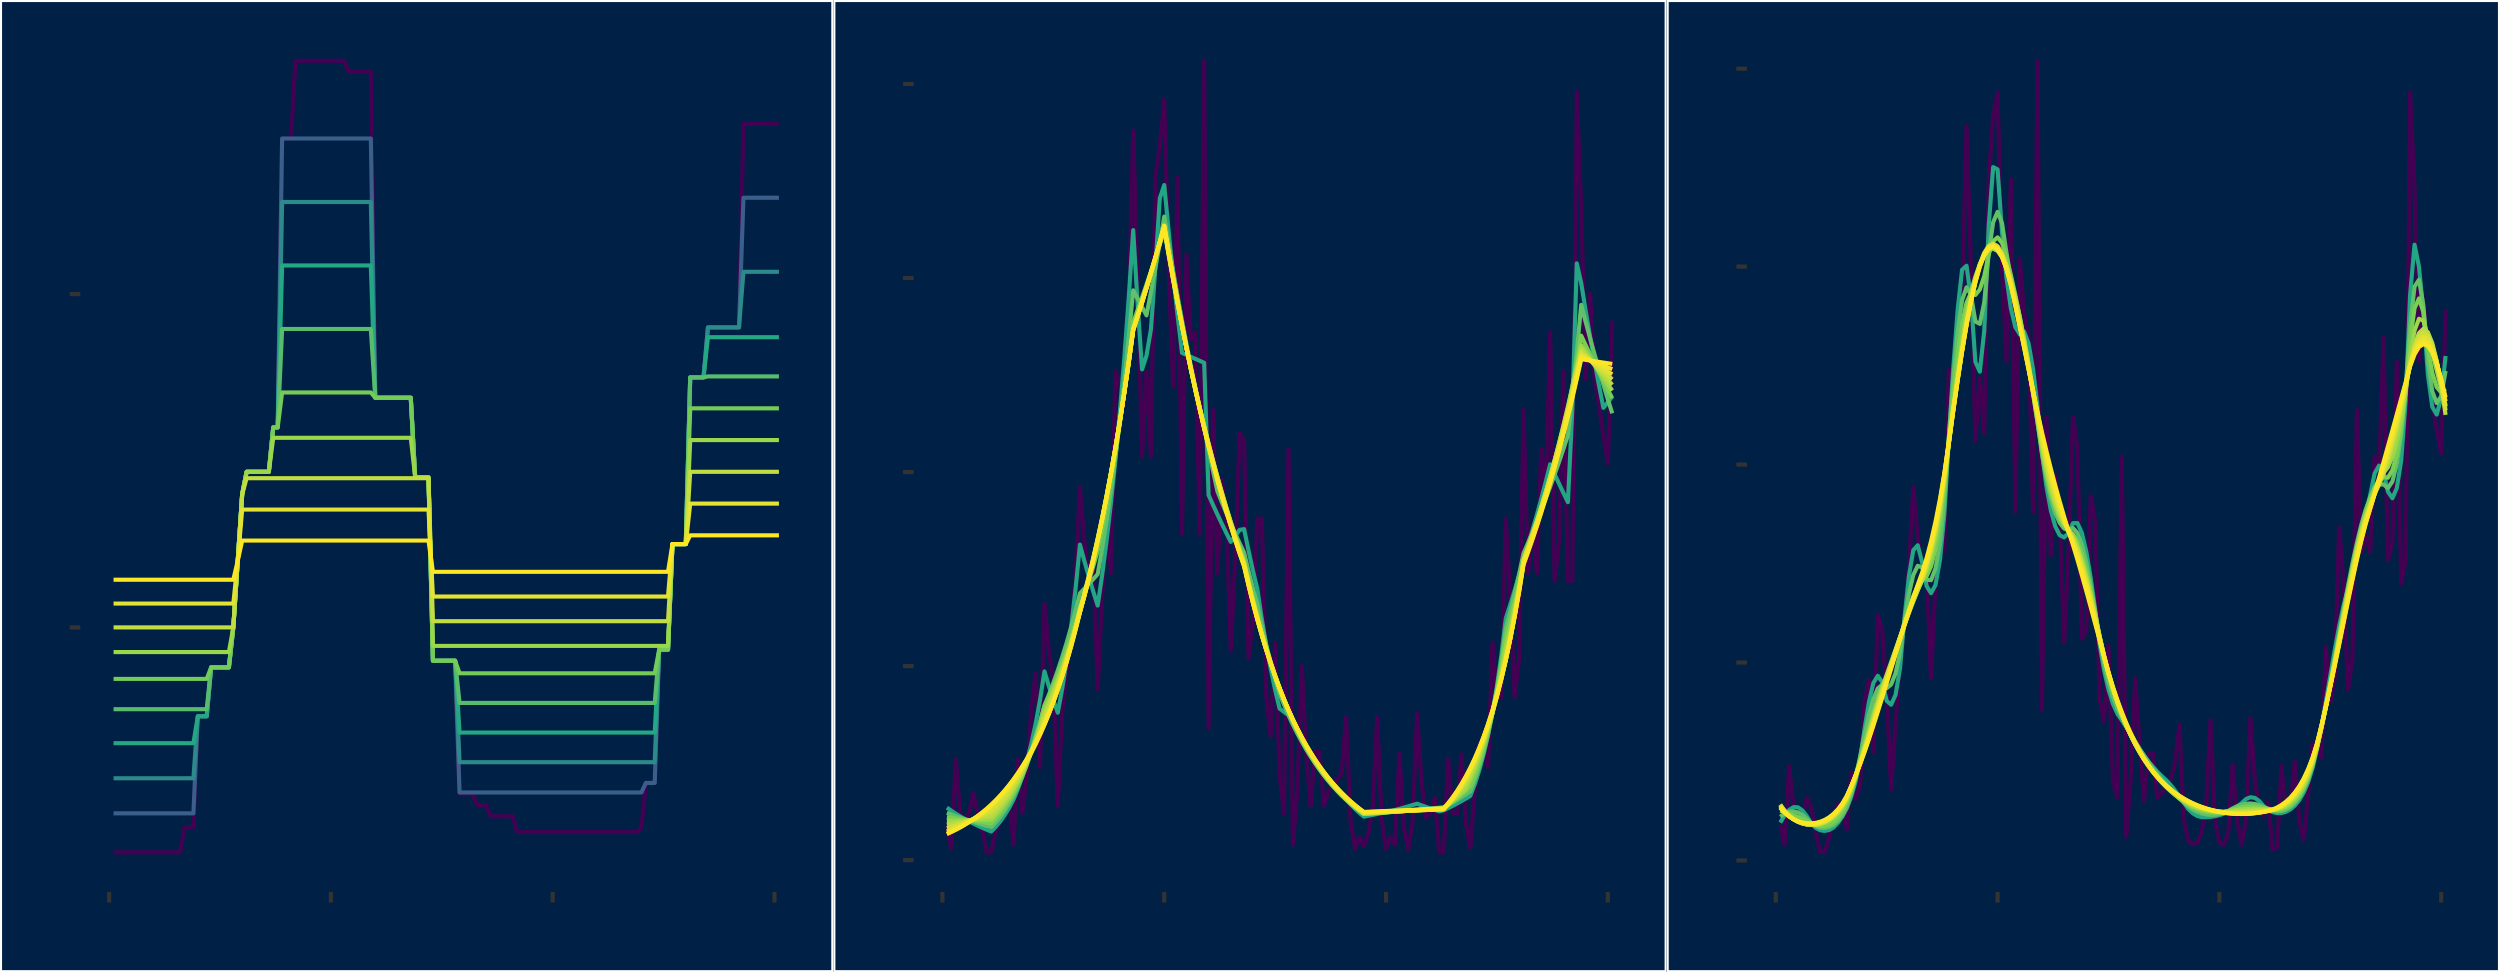 <?xml version="1.0" encoding="UTF-8"?>
<svg xmlns="http://www.w3.org/2000/svg" xmlns:xlink="http://www.w3.org/1999/xlink" width="648pt" height="252pt" viewBox="0 0 648 252" version="1.1">
<defs>
<clipPath id="clip1">
  <path d="M 0 0 L 216 0 L 216 252 L 0 252 Z M 0 0 "/>
</clipPath>
<clipPath id="clip2">
  <path d="M 20.809 5.48 L 210.52 5.48 L 210.52 231.191 L 20.809 231.191 Z M 20.809 5.48 "/>
</clipPath>
<clipPath id="clip3">
  <path d="M 216 0 L 432 0 L 432 252 L 216 252 Z M 216 0 "/>
</clipPath>
<clipPath id="clip4">
  <path d="M 236.809 5.48 L 426.52 5.48 L 426.52 231.191 L 236.809 231.191 Z M 236.809 5.48 "/>
</clipPath>
<clipPath id="clip5">
  <path d="M 432 0 L 648 0 L 648 252 L 432 252 Z M 432 0 "/>
</clipPath>
<clipPath id="clip6">
  <path d="M 452.809 5.48 L 642.52 5.48 L 642.52 231.191 L 452.809 231.191 Z M 452.809 5.48 "/>
</clipPath>
</defs>
<g id="surface234">
<rect x="0" y="0" width="648" height="252" style="fill:rgb(100%,100%,100%);fill-opacity:1;stroke:none;"/>
<path style=" stroke:none;fill-rule:nonzero;fill:rgb(0%,12.941%,27.059%);fill-opacity:1;" d="M 0 252 L 216 252 L 216 0 L 0 0 Z M 0 252 "/>
<g clip-path="url(#clip1)" clip-rule="nonzero">
<path style="fill:none;stroke-width:1.067;stroke-linecap:round;stroke-linejoin:round;stroke:rgb(100%,100%,100%);stroke-opacity:1;stroke-miterlimit:10;" d="M 0 252 L 216 252 L 216 0 L 0 0 Z M 0 252 "/>
</g>
<g clip-path="url(#clip2)" clip-rule="nonzero">
<path style=" stroke:none;fill-rule:nonzero;fill:rgb(0%,12.941%,27.059%);fill-opacity:1;" d="M 20.809 231.191 L 210.52 231.191 L 210.52 5.48 L 20.809 5.48 Z M 20.809 231.191 "/>
</g>
<path style="fill:none;stroke-width:1.067;stroke-linecap:butt;stroke-linejoin:round;stroke:rgb(26.667%,0.392%,32.941%);stroke-opacity:1;stroke-miterlimit:10;" d="M 29.434 220.93 L 46.68 220.93 L 47.828 214.457 L 50.129 214.457 L 51.277 185.656 L 53.578 185.656 L 54.727 172.984 L 59.328 172.984 L 60.477 162.617 L 61.625 145.336 L 62.777 128.059 L 63.926 122.297 L 69.676 122.297 L 70.824 110.777 L 71.973 110.777 L 73.125 35.898 L 75.422 35.898 L 76.574 15.738 L 89.219 15.738 L 90.371 18.617 L 96.117 18.617 L 97.27 103.098 L 106.469 103.098 L 107.617 123.738 L 111.066 123.738 L 112.215 171.258 L 117.965 171.258 L 119.113 205.816 L 122.562 205.816 L 123.715 208.695 L 126.012 208.695 L 127.164 211.578 L 132.91 211.578 L 134.062 215.691 L 165.105 215.691 L 166.254 214.457 L 167.406 202.938 L 169.703 202.938 L 170.855 168.379 L 173.152 168.379 L 174.305 141.02 L 177.754 141.02 L 178.902 97.816 L 182.352 97.816 L 183.5 84.859 L 191.551 84.859 L 192.699 32.059 L 201.898 32.059 "/>
<path style="fill:none;stroke-width:1.067;stroke-linecap:butt;stroke-linejoin:round;stroke:rgb(23.137%,37.255%,54.51%);stroke-opacity:1;stroke-miterlimit:10;" d="M 29.434 210.82 L 50.129 210.82 L 51.277 185.656 L 53.578 185.656 L 54.727 172.984 L 59.328 172.984 L 60.477 162.617 L 61.625 145.336 L 62.777 128.059 L 63.926 122.297 L 69.676 122.297 L 70.824 110.777 L 71.973 110.777 L 73.125 35.898 L 96.117 35.898 L 97.27 103.098 L 106.469 103.098 L 107.617 123.738 L 111.066 123.738 L 112.215 171.258 L 117.965 171.258 L 119.113 205.406 L 166.254 205.406 L 167.406 202.938 L 169.703 202.938 L 170.855 168.379 L 173.152 168.379 L 174.305 141.02 L 177.754 141.02 L 178.902 97.816 L 182.352 97.816 L 183.5 84.859 L 191.551 84.859 L 192.699 51.258 L 201.898 51.258 "/>
<path style="fill:none;stroke-width:1.067;stroke-linecap:butt;stroke-linejoin:round;stroke:rgb(17.255%,54.118%,54.51%);stroke-opacity:1;stroke-miterlimit:10;" d="M 29.434 201.723 L 50.129 201.723 L 51.277 185.656 L 53.578 185.656 L 54.727 172.984 L 59.328 172.984 L 60.477 162.617 L 61.625 145.336 L 62.777 128.059 L 63.926 122.297 L 69.676 122.297 L 70.824 110.777 L 71.973 110.777 L 73.125 52.355 L 96.117 52.355 L 97.27 103.098 L 106.469 103.098 L 107.617 123.738 L 111.066 123.738 L 112.215 171.258 L 117.965 171.258 L 119.113 197.562 L 169.703 197.562 L 170.855 168.379 L 173.152 168.379 L 174.305 141.02 L 177.754 141.02 L 178.902 97.816 L 182.352 97.816 L 183.5 84.859 L 191.551 84.859 L 192.699 70.457 L 201.898 70.457 "/>
<path style="fill:none;stroke-width:1.067;stroke-linecap:butt;stroke-linejoin:round;stroke:rgb(14.118%,65.882%,51.765%);stroke-opacity:1;stroke-miterlimit:10;" d="M 29.434 192.629 L 50.129 192.629 L 51.277 185.656 L 53.578 185.656 L 54.727 172.984 L 59.328 172.984 L 60.477 162.617 L 61.625 145.336 L 62.777 128.059 L 63.926 122.297 L 69.676 122.297 L 70.824 110.777 L 71.973 110.777 L 73.125 68.812 L 96.117 68.812 L 97.27 103.098 L 106.469 103.098 L 107.617 123.738 L 111.066 123.738 L 112.215 171.258 L 117.965 171.258 L 119.113 189.883 L 169.703 189.883 L 170.855 168.379 L 173.152 168.379 L 174.305 141.02 L 177.754 141.02 L 178.902 97.816 L 182.352 97.816 L 183.5 87.398 L 201.898 87.398 "/>
<path style="fill:none;stroke-width:1.067;stroke-linecap:butt;stroke-linejoin:round;stroke:rgb(34.902%,73.725%,42.745%);stroke-opacity:1;stroke-miterlimit:10;" d="M 29.434 183.824 L 53.578 183.824 L 54.727 172.984 L 59.328 172.984 L 60.477 162.617 L 61.625 145.336 L 62.777 128.059 L 63.926 122.297 L 69.676 122.297 L 70.824 110.777 L 71.973 110.777 L 73.125 85.27 L 96.117 85.27 L 97.27 103.098 L 106.469 103.098 L 107.617 123.738 L 111.066 123.738 L 112.215 171.258 L 117.965 171.258 L 119.113 182.203 L 169.703 182.203 L 170.855 168.379 L 173.152 168.379 L 174.305 141.02 L 177.754 141.02 L 178.902 97.816 L 182.352 97.816 L 183.5 97.562 L 201.898 97.562 "/>
<path style="fill:none;stroke-width:1.067;stroke-linecap:butt;stroke-linejoin:round;stroke:rgb(45.49%,80%,34.51%);stroke-opacity:1;stroke-miterlimit:10;" d="M 29.434 175.969 L 53.578 175.969 L 54.727 172.984 L 59.328 172.984 L 60.477 162.617 L 61.625 145.336 L 62.777 128.059 L 63.926 122.297 L 69.676 122.297 L 70.824 110.777 L 71.973 110.777 L 73.125 101.727 L 96.117 101.727 L 97.27 103.098 L 106.469 103.098 L 107.617 123.738 L 111.066 123.738 L 112.215 171.258 L 117.965 171.258 L 119.113 174.52 L 169.703 174.52 L 170.855 168.379 L 173.152 168.379 L 174.305 141.02 L 177.754 141.02 L 178.902 105.84 L 201.898 105.84 "/>
<path style="fill:none;stroke-width:1.067;stroke-linecap:butt;stroke-linejoin:round;stroke:rgb(61.176%,84.314%,29.02%);stroke-opacity:1;stroke-miterlimit:10;" d="M 29.434 169.016 L 59.328 169.016 L 60.477 162.617 L 61.625 145.336 L 62.777 128.059 L 63.926 122.297 L 69.676 122.297 L 70.824 113.477 L 106.469 113.477 L 107.617 123.738 L 111.066 123.738 L 112.215 167.418 L 173.152 167.418 L 174.305 141.02 L 177.754 141.02 L 178.902 114.07 L 201.898 114.07 "/>
<path style="fill:none;stroke-width:1.067;stroke-linecap:butt;stroke-linejoin:round;stroke:rgb(76.078%,86.667%,24.706%);stroke-opacity:1;stroke-miterlimit:10;" d="M 29.434 162.617 L 60.477 162.617 L 61.625 145.336 L 62.777 128.059 L 63.926 123.945 L 111.066 123.945 L 112.215 161.016 L 173.152 161.016 L 174.305 141.02 L 177.754 141.02 L 178.902 122.297 L 201.898 122.297 "/>
<path style="fill:none;stroke-width:1.067;stroke-linecap:butt;stroke-linejoin:round;stroke:rgb(88.627%,89.02%,20%);stroke-opacity:1;stroke-miterlimit:10;" d="M 29.434 156.445 L 60.477 156.445 L 61.625 145.336 L 62.777 132.078 L 111.066 132.078 L 112.215 154.617 L 173.152 154.617 L 174.305 141.02 L 177.754 141.02 L 178.902 130.527 L 201.898 130.527 "/>
<path style="fill:none;stroke-width:1.067;stroke-linecap:butt;stroke-linejoin:round;stroke:rgb(99.216%,90.588%,14.51%);stroke-opacity:1;stroke-miterlimit:10;" d="M 29.434 150.273 L 60.477 150.273 L 61.625 145.336 L 62.777 140.113 L 111.066 140.113 L 112.215 148.219 L 173.152 148.219 L 174.305 141.02 L 177.754 141.02 L 178.902 138.754 L 201.898 138.754 "/>
<path style="fill:none;stroke-width:1.067;stroke-linecap:butt;stroke-linejoin:round;stroke:rgb(20%,20%,20%);stroke-opacity:1;stroke-miterlimit:10;" d="M 18.07 162.617 L 20.809 162.617 "/>
<path style="fill:none;stroke-width:1.067;stroke-linecap:butt;stroke-linejoin:round;stroke:rgb(20%,20%,20%);stroke-opacity:1;stroke-miterlimit:10;" d="M 18.07 76.219 L 20.809 76.219 "/>
<path style="fill:none;stroke-width:1.067;stroke-linecap:butt;stroke-linejoin:round;stroke:rgb(20%,20%,20%);stroke-opacity:1;stroke-miterlimit:10;" d="M 28.281 233.93 L 28.281 231.191 "/>
<path style="fill:none;stroke-width:1.067;stroke-linecap:butt;stroke-linejoin:round;stroke:rgb(20%,20%,20%);stroke-opacity:1;stroke-miterlimit:10;" d="M 85.77 233.93 L 85.77 231.191 "/>
<path style="fill:none;stroke-width:1.067;stroke-linecap:butt;stroke-linejoin:round;stroke:rgb(20%,20%,20%);stroke-opacity:1;stroke-miterlimit:10;" d="M 143.258 233.93 L 143.258 231.191 "/>
<path style="fill:none;stroke-width:1.067;stroke-linecap:butt;stroke-linejoin:round;stroke:rgb(20%,20%,20%);stroke-opacity:1;stroke-miterlimit:10;" d="M 200.746 233.93 L 200.746 231.191 "/>
<path style=" stroke:none;fill-rule:nonzero;fill:rgb(0%,12.941%,27.059%);fill-opacity:1;" d="M 216 252 L 432 252 L 432 0 L 216 0 Z M 216 252 "/>
<g clip-path="url(#clip3)" clip-rule="nonzero">
<path style="fill:none;stroke-width:1.067;stroke-linecap:round;stroke-linejoin:round;stroke:rgb(100%,100%,100%);stroke-opacity:1;stroke-miterlimit:10;" d="M 216 252 L 432 252 L 432 0 L 216 0 Z M 216 252 "/>
</g>
<g clip-path="url(#clip4)" clip-rule="nonzero">
<path style=" stroke:none;fill-rule:nonzero;fill:rgb(0%,12.941%,27.059%);fill-opacity:1;" d="M 236.809 231.191 L 426.52 231.191 L 426.52 5.48 L 236.809 5.48 Z M 236.809 231.191 "/>
</g>
<path style="fill:none;stroke-width:1.067;stroke-linecap:butt;stroke-linejoin:round;stroke:rgb(26.667%,0.392%,32.941%);stroke-opacity:1;stroke-miterlimit:10;" d="M 245.434 213.891 L 246.582 219.926 L 247.73 196.793 L 248.883 210.875 L 250.031 212.887 L 251.18 210.875 L 252.332 205.488 L 253.48 211.582 L 254.629 215.547 L 255.781 220.93 L 256.93 220.93 L 258.082 215.516 L 259.23 213.254 L 260.379 210.297 L 261.531 206.441 L 262.68 218.922 L 263.828 196.793 L 264.98 210.668 L 266.129 201.227 L 267.277 184.516 L 268.43 174.664 L 269.578 198.805 L 270.727 156.559 L 271.879 168.629 L 273.027 176.676 L 274.176 208.863 L 275.328 184.723 L 276.477 173.594 L 277.625 162.719 L 278.777 149.453 L 279.926 126.383 L 281.074 140.465 L 282.227 150.523 L 283.375 146.5 L 284.523 178.688 L 285.676 154.547 L 286.824 134.43 L 287.973 148.512 L 289.125 96.207 L 290.273 100.23 L 291.422 102.242 L 292.574 80.113 L 293.723 33.844 L 294.871 74.078 L 296.023 118.336 L 297.172 96.207 L 298.32 118.336 L 299.473 45.914 L 300.621 37.867 L 301.77 25.797 L 302.922 70.055 L 304.07 100.23 L 305.219 45.914 L 306.371 138.453 L 307.52 66.031 L 308.668 88.16 L 309.82 86.148 L 310.969 138.453 L 312.117 15.738 L 313.27 188.746 L 314.418 106.266 L 315.566 148.512 L 316.719 124.371 L 317.867 134.43 L 319.02 168.629 L 320.168 144.488 L 321.316 112.301 L 322.469 114.312 L 323.617 170.641 L 324.766 160.582 L 325.918 134.43 L 327.066 134.43 L 328.215 180.699 L 329.367 190.758 L 330.516 166.617 L 331.664 200.816 L 332.816 210.875 L 333.965 116.324 L 335.113 218.922 L 336.266 204.84 L 337.414 172.652 L 338.562 194.781 L 339.715 208.863 L 340.863 194.781 L 342.012 194.781 L 343.164 208.863 L 344.312 205.176 L 345.461 203.695 L 346.613 202.09 L 347.762 200.348 L 348.91 185.867 L 350.062 212.609 L 351.211 220.066 L 352.359 216.91 L 353.512 219.383 L 354.66 215.98 L 355.809 209.328 L 356.961 185.867 L 358.109 212.609 L 359.258 220.066 L 360.41 216.91 L 361.559 218.922 L 362.707 195.082 L 363.859 214.293 L 365.008 220.258 L 366.156 212.832 L 367.309 184.887 L 368.457 202.551 L 369.605 212.016 L 370.758 210.875 L 371.906 206.852 L 373.055 220.926 L 374.207 220.926 L 375.355 196.793 L 376.504 210.875 L 377.656 210.875 L 378.805 195.512 L 379.957 213.438 L 381.105 219.652 L 382.254 204.84 L 383.406 192.77 L 384.555 194.781 L 385.703 198.805 L 386.855 166.617 L 388.004 180.699 L 389.152 180.699 L 390.305 134.43 L 391.453 154.547 L 392.602 180.699 L 393.754 170.641 L 394.902 106.266 L 396.051 148.512 L 397.203 136.441 L 398.352 148.512 L 399.5 116.324 L 400.652 128.395 L 401.801 86.148 L 402.949 150.523 L 404.102 140.465 L 405.25 96.207 L 406.398 150.523 L 407.551 150.523 L 408.699 23.785 L 409.848 53.961 L 411 98.219 L 412.148 76.09 L 413.297 98.219 L 414.449 105.008 L 415.598 112.805 L 416.746 120.098 L 417.898 83.133 "/>
<path style="fill:none;stroke-width:1.067;stroke-linecap:butt;stroke-linejoin:round;stroke:rgb(13.725%,65.098%,51.765%);stroke-opacity:1;stroke-miterlimit:10;" d="M 245.434 209.336 L 246.582 210.137 L 247.73 210.891 L 248.883 211.602 L 250.031 212.27 L 251.18 212.898 L 252.332 213.492 L 253.48 214.047 L 254.629 214.57 L 255.781 215.066 L 256.93 215.527 L 258.082 214.336 L 259.23 212.949 L 260.379 211.336 L 261.531 209.469 L 262.68 207.297 L 263.828 204.531 L 264.98 201.273 L 266.129 197.441 L 267.277 192.934 L 268.43 187.625 L 269.578 181.383 L 270.727 174.031 L 271.879 177.898 L 273.027 181.457 L 274.176 184.734 L 275.328 178.453 L 276.477 171.141 L 277.625 162.625 L 278.777 152.711 L 279.926 141.168 L 281.074 145.438 L 282.227 149.488 L 283.375 153.324 L 284.523 156.961 L 285.676 149.043 L 286.824 140.176 L 287.973 130.246 L 289.125 119.125 L 290.273 106.676 L 291.422 92.734 L 292.574 77.121 L 293.723 59.641 L 294.871 78.816 L 296.023 95.738 L 297.172 92.184 L 298.32 85.391 L 299.473 69.34 L 300.621 51.414 L 301.77 47.961 L 302.922 60.027 L 304.07 71.262 L 305.219 81.719 L 306.371 91.461 L 307.52 91.98 L 308.668 92.496 L 309.82 93.008 L 310.969 93.52 L 312.117 94.027 L 313.27 128.324 L 314.418 130.887 L 315.566 133.379 L 316.719 135.805 L 317.867 138.164 L 319.02 140.457 L 320.168 138.91 L 321.316 137.332 L 322.469 137.148 L 323.617 142.715 L 324.766 147.918 L 325.918 152.785 L 327.066 160.465 L 328.215 167.305 L 329.367 173.398 L 330.516 178.824 L 331.664 183.652 L 332.816 184.527 L 333.965 185.383 L 335.113 187.812 L 336.266 190.09 L 337.414 192.219 L 338.562 194.207 L 339.715 196.066 L 340.863 197.809 L 342.012 199.438 L 343.164 200.961 L 344.312 202.383 L 345.461 203.715 L 346.613 204.961 L 347.762 206.125 L 348.91 207.215 L 350.062 208.473 L 351.211 209.629 L 352.359 210.695 L 353.512 211.672 L 354.66 211.449 L 355.809 211.223 L 356.961 210.992 L 358.109 210.754 L 359.258 210.512 L 360.41 210.266 L 361.559 209.961 L 362.707 209.648 L 363.859 209.328 L 365.008 209 L 366.156 208.664 L 367.309 208.32 L 368.457 208.738 L 369.605 209.145 L 370.758 209.539 L 371.906 209.922 L 373.055 210.293 L 374.207 210.023 L 375.355 209.465 L 376.504 208.887 L 377.656 208.277 L 378.805 207.648 L 379.957 206.988 L 381.105 206.301 L 382.254 203.289 L 383.406 199.73 L 384.555 195.527 L 385.703 190.566 L 386.855 184.711 L 388.004 177.859 L 389.152 169.781 L 390.305 160.258 L 391.453 156.73 L 392.602 153.004 L 393.754 149.066 L 394.902 144.906 L 396.051 141.262 L 397.203 137.449 L 398.352 133.457 L 399.5 129.277 L 400.652 124.902 L 401.801 120.324 L 402.949 122.879 L 404.102 125.371 L 405.25 127.801 L 406.398 130.168 L 407.551 106.043 L 408.699 68.266 L 409.848 73.398 L 411 80.504 L 412.148 87.273 L 413.297 93.719 L 414.449 99.859 L 415.598 105.711 L 416.746 104.262 L 417.898 102.797 "/>
<path style="fill:none;stroke-width:1.067;stroke-linecap:butt;stroke-linejoin:round;stroke:rgb(38.039%,75.294%,40.784%);stroke-opacity:1;stroke-miterlimit:10;" d="M 245.434 210.68 L 246.582 211.109 L 247.73 211.523 L 248.883 211.926 L 250.031 212.312 L 251.18 212.684 L 252.332 213.047 L 253.48 213.395 L 254.629 213.727 L 255.781 214.051 L 256.93 214.363 L 258.082 213.152 L 259.23 211.77 L 260.379 210.195 L 261.531 208.395 L 262.68 206.344 L 263.828 204 L 264.98 201.328 L 266.129 198.277 L 267.277 194.797 L 268.43 190.824 L 269.578 187.066 L 270.727 182.875 L 271.879 180.043 L 273.027 177.016 L 274.176 173.773 L 275.328 170.301 L 276.477 166.582 L 277.625 162.602 L 278.777 158.344 L 279.926 153.781 L 281.074 152.574 L 282.227 151.348 L 283.375 150.098 L 284.523 148.828 L 285.676 142.156 L 286.824 134.887 L 287.973 126.961 L 289.125 118.32 L 290.273 108.906 L 291.422 98.641 L 292.574 87.453 L 293.723 75.262 L 294.871 77.453 L 296.023 79.609 L 297.172 81.738 L 298.32 75.73 L 299.473 69.469 L 300.621 62.941 L 301.77 56.133 L 302.922 63.32 L 304.07 70.195 L 305.219 76.777 L 306.371 83.074 L 307.52 89.105 L 308.668 94.871 L 309.82 100.395 L 310.969 105.676 L 312.117 110.73 L 313.27 116.578 L 314.418 122.125 L 315.566 127.379 L 316.719 130.23 L 317.867 132.996 L 319.02 135.68 L 320.168 138.281 L 321.316 140.805 L 322.469 143.254 L 323.617 148.035 L 324.766 152.527 L 325.918 156.754 L 327.066 162.191 L 328.215 167.184 L 329.367 171.766 L 330.516 175.969 L 331.664 179.828 L 332.816 182.641 L 333.965 185.266 L 335.113 187.723 L 336.266 190.02 L 337.414 192.168 L 338.562 194.176 L 339.715 196.051 L 340.863 197.805 L 342.012 199.445 L 343.164 200.98 L 344.312 202.414 L 345.461 203.754 L 346.613 205.008 L 347.762 206.18 L 348.91 207.273 L 350.062 208.297 L 351.211 209.254 L 352.359 210.148 L 353.512 210.984 L 355.809 210.805 L 356.961 210.715 L 358.109 210.625 L 359.258 210.531 L 360.41 210.438 L 362.707 210.25 L 363.859 210.156 L 366.156 209.961 L 367.309 209.863 L 369.605 209.668 L 370.758 209.566 L 371.906 209.465 L 373.055 209.367 L 374.207 209.262 L 375.355 208.645 L 376.504 208 L 377.656 207.324 L 378.805 206.617 L 379.957 205.879 L 381.105 205.109 L 382.254 202.188 L 383.406 198.785 L 384.555 194.824 L 385.703 190.219 L 386.855 184.855 L 388.004 178.613 L 389.152 171.352 L 390.305 162.895 L 391.453 158.527 L 392.602 153.844 L 393.754 148.816 L 394.902 143.426 L 396.051 140.766 L 397.203 138.012 L 398.352 135.168 L 399.5 132.23 L 400.652 129.254 L 401.801 126.176 L 402.949 123.004 L 404.102 119.723 L 405.25 116.336 L 406.398 112.836 L 407.551 102.559 L 408.699 91.316 L 409.848 79.027 L 411 83.426 L 412.148 87.691 L 413.297 91.824 L 414.449 95.836 L 415.598 99.719 L 416.746 103.488 L 417.898 107.141 "/>
<path style="fill:none;stroke-width:1.067;stroke-linecap:butt;stroke-linejoin:round;stroke:rgb(47.059%,81.569%,32.549%);stroke-opacity:1;stroke-miterlimit:10;" d="M 245.434 211.785 L 247.73 212.129 L 248.883 212.297 L 251.18 212.625 L 252.332 212.785 L 254.629 213.098 L 255.781 213.25 L 256.93 213.402 L 258.082 212.191 L 259.23 210.828 L 260.379 209.293 L 261.531 207.562 L 262.68 205.613 L 263.828 203.418 L 264.98 200.941 L 266.129 198.152 L 267.277 195.008 L 268.43 191.469 L 269.578 187.477 L 270.727 182.984 L 271.879 180.449 L 273.027 177.754 L 274.176 174.887 L 275.328 171.84 L 276.477 168.602 L 277.625 165.156 L 278.777 161.488 L 279.926 157.594 L 281.074 154.16 L 282.227 150.551 L 283.375 146.75 L 284.523 142.746 L 285.676 137.008 L 286.824 130.859 L 287.973 124.27 L 289.125 117.211 L 290.273 109.645 L 291.422 101.539 L 292.574 92.852 L 293.723 83.547 L 294.871 80.359 L 296.023 77.098 L 297.172 73.762 L 298.32 70.348 L 299.473 66.852 L 300.621 63.27 L 301.77 59.602 L 302.922 66.227 L 304.07 72.582 L 305.219 78.68 L 306.371 84.531 L 307.52 90.145 L 308.668 95.535 L 309.82 100.711 L 310.969 105.68 L 312.117 110.453 L 313.27 115.031 L 314.418 119.426 L 315.566 123.641 L 316.719 127.688 L 317.867 131.566 L 319.02 135.289 L 320.168 138.859 L 321.316 142.281 L 322.469 145.562 L 323.617 150.488 L 324.766 155.098 L 325.918 159.418 L 327.066 163.766 L 328.215 167.816 L 329.367 171.59 L 330.516 175.105 L 331.664 178.379 L 332.816 181.43 L 333.965 184.273 L 335.113 186.922 L 336.266 189.387 L 337.414 191.684 L 338.562 193.824 L 339.715 195.816 L 340.863 197.613 L 342.012 199.289 L 343.164 200.852 L 344.312 202.316 L 345.461 203.68 L 346.613 204.953 L 347.762 206.145 L 348.91 207.258 L 350.062 208.293 L 351.211 209.266 L 352.359 210.168 L 353.512 211.016 L 355.809 210.844 L 356.961 210.758 L 358.109 210.672 L 359.258 210.582 L 360.41 210.496 L 362.707 210.316 L 363.859 210.227 L 365.008 210.137 L 366.156 210.043 L 367.309 209.953 L 369.605 209.766 L 370.758 209.672 L 371.906 209.578 L 373.055 209.48 L 374.207 209.387 L 375.355 208.586 L 376.504 207.742 L 377.656 206.848 L 378.805 205.902 L 379.957 204.898 L 381.105 203.781 L 382.254 200.938 L 383.406 197.676 L 384.555 193.926 L 385.703 189.625 L 386.855 184.684 L 388.004 179.008 L 389.152 172.492 L 390.305 165.012 L 391.453 160.703 L 392.602 156.074 L 393.754 151.105 L 394.902 145.762 L 396.051 142.504 L 397.203 139.109 L 398.352 135.57 L 399.5 131.883 L 400.652 128.043 L 401.801 124.035 L 402.949 119.863 L 404.102 115.512 L 405.25 110.977 L 406.398 106.254 L 407.551 100.16 L 408.699 93.75 L 409.848 87.008 L 411 89.453 L 412.148 91.855 L 413.297 94.215 L 414.449 96.531 L 415.598 98.809 L 416.746 101.043 L 417.898 103.234 "/>
<path style="fill:none;stroke-width:1.067;stroke-linecap:butt;stroke-linejoin:round;stroke:rgb(61.961%,84.314%,28.627%);stroke-opacity:1;stroke-miterlimit:10;" d="M 245.434 212.797 L 247.73 212.727 L 248.883 212.691 L 250.031 212.656 L 251.18 212.625 L 252.332 212.586 L 254.629 212.516 L 255.781 212.48 L 256.93 212.445 L 258.082 211.238 L 259.23 209.895 L 260.379 208.395 L 261.531 206.723 L 262.68 204.859 L 263.828 202.781 L 264.98 200.465 L 266.129 197.879 L 267.277 195 L 268.43 191.789 L 269.578 188.211 L 270.727 184.219 L 271.879 181.684 L 273.027 178.984 L 274.176 176.109 L 275.328 173.043 L 276.477 169.777 L 277.625 166.297 L 278.777 162.59 L 279.926 158.641 L 281.074 154.434 L 282.227 149.949 L 283.375 145.172 L 284.523 140.082 L 285.676 134.66 L 286.824 128.883 L 287.973 122.727 L 289.125 116.164 L 290.273 109.176 L 291.422 101.73 L 292.574 93.797 L 293.723 85.344 L 294.871 81.879 L 296.023 78.324 L 297.172 74.684 L 298.32 70.949 L 299.473 67.125 L 300.621 63.199 L 301.77 59.18 L 302.922 65.871 L 304.07 72.289 L 305.219 78.445 L 306.371 84.352 L 307.52 90.02 L 308.668 95.453 L 309.82 100.664 L 310.969 105.664 L 312.117 110.457 L 313.27 115.055 L 314.418 119.465 L 315.566 123.691 L 316.719 127.746 L 317.867 131.637 L 319.02 135.363 L 320.168 138.941 L 321.316 142.367 L 322.469 145.656 L 323.617 150.809 L 324.766 155.617 L 325.918 160.105 L 327.066 164.297 L 328.215 168.207 L 329.367 171.855 L 330.516 175.262 L 331.664 178.441 L 332.816 181.41 L 333.965 184.18 L 335.113 186.766 L 336.266 189.18 L 337.414 191.434 L 338.562 193.535 L 339.715 195.5 L 340.863 197.332 L 342.012 199.039 L 343.164 200.637 L 344.312 202.125 L 345.461 203.516 L 346.613 204.812 L 347.762 206.023 L 348.91 207.152 L 350.062 208.207 L 351.211 209.191 L 352.359 210.109 L 353.512 210.965 L 354.66 210.887 L 355.809 210.805 L 356.961 210.723 L 358.109 210.645 L 359.258 210.562 L 360.41 210.477 L 362.707 210.312 L 363.859 210.227 L 366.156 210.055 L 367.309 209.969 L 369.605 209.797 L 370.758 209.707 L 371.906 209.621 L 373.055 209.531 L 374.207 209.441 L 375.355 208.574 L 376.504 207.648 L 377.656 206.668 L 378.805 205.621 L 379.957 204.508 L 381.105 202.109 L 382.254 199.402 L 383.406 196.344 L 384.555 192.887 L 385.703 188.98 L 386.855 184.566 L 388.004 179.582 L 389.152 173.945 L 390.305 167.578 L 391.453 162.781 L 392.602 157.574 L 393.754 151.914 L 394.902 145.766 L 396.051 142.445 L 397.203 138.98 L 398.352 135.367 L 399.5 131.598 L 400.652 127.668 L 401.801 123.566 L 402.949 119.289 L 404.102 114.828 L 405.25 110.176 L 406.398 105.324 L 407.551 100.262 L 408.699 94.98 L 409.848 89.473 L 411 91.223 L 412.148 92.945 L 413.297 94.648 L 414.449 96.328 L 415.598 97.984 L 416.746 99.621 L 417.898 101.234 "/>
<path style="fill:none;stroke-width:1.067;stroke-linecap:butt;stroke-linejoin:round;stroke:rgb(72.941%,86.275%,25.882%);stroke-opacity:1;stroke-miterlimit:10;" d="M 245.434 213.746 L 246.582 213.539 L 247.73 213.328 L 248.883 213.113 L 250.031 212.891 L 251.18 212.664 L 252.332 212.434 L 253.48 212.195 L 254.629 211.953 L 255.781 211.707 L 256.93 211.453 L 258.082 210.258 L 259.23 208.941 L 260.379 207.488 L 261.531 205.879 L 262.68 204.109 L 263.828 202.152 L 264.98 199.992 L 266.129 197.605 L 267.277 194.973 L 268.43 192.066 L 269.578 188.859 L 270.727 185.32 L 271.879 182.707 L 273.027 179.914 L 274.176 176.93 L 275.328 173.738 L 276.477 170.32 L 277.625 166.668 L 278.777 162.766 L 279.926 158.59 L 281.074 154.379 L 282.227 149.895 L 283.375 145.117 L 284.523 140.027 L 285.676 134.605 L 286.824 128.828 L 287.973 122.672 L 289.125 116.113 L 290.273 109.129 L 291.422 101.684 L 292.574 93.75 L 293.723 85.301 L 294.871 81.82 L 296.023 78.254 L 297.172 74.594 L 298.32 70.844 L 299.473 66.996 L 300.621 63.055 L 301.77 59.016 L 302.922 65.758 L 304.07 72.219 L 305.219 78.418 L 306.371 84.363 L 307.52 90.062 L 308.668 95.527 L 309.82 100.766 L 310.969 105.789 L 312.117 110.605 L 313.27 115.223 L 314.418 119.648 L 315.566 123.891 L 316.719 127.957 L 317.867 131.855 L 319.02 135.594 L 320.168 139.18 L 321.316 142.613 L 322.469 145.91 L 323.617 151.008 L 324.766 155.773 L 325.918 160.219 L 327.066 164.371 L 328.215 168.25 L 329.367 171.871 L 330.516 175.254 L 331.664 178.414 L 332.816 181.363 L 333.965 184.117 L 335.113 186.691 L 336.266 189.094 L 337.414 191.336 L 338.562 193.43 L 339.715 195.387 L 340.863 197.215 L 342.012 198.922 L 343.164 200.512 L 344.312 202 L 345.461 203.387 L 346.613 204.684 L 347.762 205.895 L 348.91 207.023 L 350.062 208.082 L 351.211 209.066 L 352.359 209.984 L 353.512 210.844 L 355.809 210.711 L 356.961 210.645 L 359.258 210.512 L 360.41 210.445 L 361.559 210.375 L 362.707 210.309 L 363.859 210.238 L 365.008 210.168 L 366.156 210.102 L 367.309 210.031 L 369.605 209.891 L 370.758 209.816 L 373.055 209.676 L 374.207 209.602 L 375.355 208.52 L 376.504 207.348 L 377.656 206.082 L 378.805 204.715 L 379.957 203.234 L 381.105 200.938 L 382.254 198.371 L 383.406 195.508 L 384.555 192.309 L 385.703 188.734 L 386.855 184.746 L 388.004 180.293 L 389.152 175.316 L 390.305 169.766 L 391.453 164.473 L 392.602 158.656 L 393.754 152.258 L 394.902 145.227 L 396.051 141.973 L 397.203 138.586 L 398.352 135.055 L 399.5 131.379 L 400.652 127.551 L 401.801 123.559 L 402.949 119.398 L 404.102 115.066 L 405.25 110.555 L 406.398 105.852 L 407.551 100.953 L 408.699 95.852 L 409.848 90.531 L 411 91.891 L 412.148 93.23 L 413.297 94.559 L 414.449 95.875 L 415.598 97.176 L 416.746 98.465 L 417.898 99.742 "/>
<path style="fill:none;stroke-width:1.067;stroke-linecap:butt;stroke-linejoin:round;stroke:rgb(81.176%,87.451%,23.137%);stroke-opacity:1;stroke-miterlimit:10;" d="M 245.434 214.652 L 246.582 214.301 L 247.73 213.934 L 248.883 213.551 L 250.031 213.152 L 251.18 212.738 L 252.332 212.305 L 253.48 211.852 L 254.629 211.383 L 255.781 210.891 L 256.93 210.379 L 258.082 209.215 L 259.23 207.945 L 260.379 206.559 L 261.531 205.039 L 262.68 203.383 L 263.828 201.57 L 264.98 199.594 L 266.129 197.434 L 267.277 195.07 L 268.43 192.492 L 269.578 189.672 L 270.727 186.594 L 271.879 183.875 L 273.027 180.957 L 274.176 177.82 L 275.328 174.445 L 276.477 170.824 L 277.625 166.926 L 278.777 162.742 L 279.926 158.242 L 281.074 154.051 L 282.227 149.586 L 283.375 144.832 L 284.523 139.773 L 285.676 134.383 L 286.824 128.648 L 287.973 122.535 L 289.125 116.031 L 290.273 109.105 L 291.422 101.727 L 292.574 93.875 L 293.723 85.512 L 294.871 81.98 L 296.023 78.363 L 297.172 74.648 L 298.32 70.844 L 299.473 66.938 L 300.621 62.934 L 301.77 58.828 L 302.922 65.617 L 304.07 72.121 L 305.219 78.359 L 306.371 84.34 L 307.52 90.074 L 308.668 95.566 L 309.82 100.836 L 310.969 105.883 L 312.117 110.723 L 313.27 115.359 L 314.418 119.805 L 315.566 124.066 L 316.719 128.148 L 317.867 132.066 L 319.02 135.816 L 320.168 139.414 L 321.316 142.863 L 322.469 146.168 L 323.617 151.219 L 324.766 155.938 L 325.918 160.344 L 327.066 164.461 L 328.215 168.309 L 329.367 171.902 L 330.516 175.262 L 331.664 178.398 L 332.816 181.332 L 333.965 184.07 L 335.113 186.629 L 336.266 189.02 L 337.414 191.25 L 338.562 193.336 L 339.715 195.285 L 340.863 197.105 L 342.012 198.809 L 343.164 200.398 L 344.312 201.879 L 345.461 203.266 L 346.613 204.562 L 347.762 205.773 L 348.91 206.902 L 350.062 207.957 L 351.211 208.945 L 352.359 209.867 L 353.512 210.727 L 355.809 210.617 L 356.961 210.562 L 359.258 210.453 L 360.41 210.398 L 361.559 210.344 L 362.707 210.285 L 363.859 210.23 L 365.008 210.176 L 366.156 210.117 L 367.309 210.059 L 368.457 210.004 L 369.605 209.945 L 370.758 209.887 L 371.906 209.828 L 373.055 209.773 L 374.207 209.715 L 375.355 208.516 L 376.504 207.207 L 377.656 205.781 L 378.805 204.059 L 379.957 202.164 L 381.105 199.941 L 382.254 197.484 L 383.406 194.762 L 384.555 191.746 L 385.703 188.41 L 386.855 184.719 L 388.004 180.629 L 389.152 176.105 L 390.305 171.098 L 391.453 165.551 L 392.602 159.414 L 393.754 152.621 L 394.902 145.102 L 396.051 141.895 L 397.203 138.555 L 398.352 135.078 L 399.5 131.457 L 400.652 127.691 L 401.801 123.766 L 402.949 119.68 L 404.102 115.426 L 405.25 110.996 L 406.398 106.387 L 407.551 101.582 L 408.699 96.586 L 409.848 91.379 L 411 92.395 L 412.148 93.398 L 413.297 94.398 L 414.449 95.391 L 415.598 96.375 L 416.746 97.352 L 417.898 98.32 "/>
<path style="fill:none;stroke-width:1.067;stroke-linecap:butt;stroke-linejoin:round;stroke:rgb(88.235%,88.627%,20.392%);stroke-opacity:1;stroke-miterlimit:10;" d="M 245.434 215.504 L 246.582 215.035 L 247.73 214.539 L 248.883 214.008 L 250.031 213.445 L 251.18 212.848 L 252.332 212.215 L 253.48 211.539 L 254.629 210.82 L 255.781 210.059 L 256.93 209.25 L 258.082 208.129 L 259.23 206.922 L 260.379 205.613 L 261.531 204.199 L 262.68 202.672 L 263.828 201.016 L 264.98 199.227 L 266.129 197.289 L 267.277 195.195 L 268.43 192.934 L 269.578 190.484 L 270.727 187.832 L 271.879 185.02 L 273.027 181.98 L 274.176 178.699 L 275.328 175.156 L 276.477 171.324 L 277.625 167.188 L 278.777 162.723 L 279.926 157.898 L 281.074 153.723 L 282.227 149.277 L 283.375 144.551 L 284.523 139.52 L 285.676 134.164 L 286.824 128.465 L 287.973 122.402 L 289.125 115.949 L 290.273 109.082 L 291.422 101.773 L 292.574 93.992 L 293.723 85.715 L 294.871 82.141 L 296.023 78.473 L 297.172 74.707 L 298.32 70.844 L 299.473 66.883 L 300.621 62.816 L 301.77 58.645 L 302.922 65.477 L 304.07 72.023 L 305.219 78.301 L 306.371 84.316 L 307.52 90.082 L 308.668 95.605 L 309.82 100.898 L 310.969 105.973 L 312.117 110.836 L 313.27 115.496 L 314.418 119.961 L 315.566 124.238 L 316.719 128.34 L 317.867 132.27 L 319.02 136.035 L 320.168 139.645 L 321.316 143.105 L 322.469 146.422 L 323.617 151.422 L 324.766 156.098 L 325.918 160.469 L 327.066 164.551 L 328.215 168.367 L 329.367 171.938 L 330.516 175.273 L 331.664 178.387 L 332.816 181.301 L 333.965 184.023 L 335.113 186.57 L 336.266 188.949 L 337.414 191.172 L 338.562 193.25 L 339.715 195.191 L 340.863 197.008 L 342.012 198.703 L 343.164 200.289 L 344.312 201.77 L 345.461 203.156 L 346.613 204.449 L 347.762 205.66 L 348.91 206.789 L 350.062 207.844 L 351.211 208.832 L 352.359 209.754 L 353.512 210.617 L 354.66 210.574 L 355.809 210.527 L 356.961 210.48 L 358.109 210.438 L 359.258 210.391 L 360.41 210.344 L 362.707 210.25 L 363.859 210.203 L 366.156 210.109 L 367.309 210.062 L 369.605 209.969 L 370.758 209.922 L 371.906 209.871 L 373.055 209.824 L 374.207 209.777 L 375.355 208.484 L 376.504 207.066 L 377.656 205.512 L 378.805 203.691 L 379.957 201.68 L 381.105 199.461 L 382.254 197.012 L 383.406 194.305 L 384.555 191.316 L 385.703 188.016 L 386.855 184.371 L 388.004 180.344 L 389.152 175.898 L 390.305 170.988 L 391.453 165.562 L 392.602 159.574 L 393.754 152.961 L 394.902 145.656 L 396.051 142.453 L 397.203 139.113 L 398.352 135.641 L 399.5 132.02 L 400.652 128.25 L 401.801 124.324 L 402.949 120.234 L 404.102 115.977 L 405.25 111.543 L 406.398 106.922 L 407.551 102.113 L 408.699 97.102 L 409.848 91.887 L 411 92.633 L 412.148 93.375 L 413.297 94.113 L 414.449 94.844 L 415.598 95.574 L 416.746 96.301 L 417.898 97.02 "/>
<path style="fill:none;stroke-width:1.067;stroke-linecap:butt;stroke-linejoin:round;stroke:rgb(94.118%,89.804%,17.255%);stroke-opacity:1;stroke-miterlimit:10;" d="M 245.434 216.156 L 246.582 215.633 L 247.73 215.066 L 248.883 214.457 L 250.031 213.801 L 251.18 213.094 L 252.332 212.332 L 253.48 211.512 L 254.629 210.629 L 255.781 209.676 L 256.93 208.648 L 258.082 207.531 L 259.23 206.328 L 260.379 205.027 L 261.531 203.625 L 262.68 202.113 L 263.828 200.488 L 264.98 198.73 L 266.129 196.836 L 267.277 194.797 L 268.43 192.594 L 269.578 190.223 L 270.727 187.66 L 271.879 184.902 L 273.027 181.93 L 274.176 178.723 L 275.328 175.262 L 276.477 171.535 L 277.625 167.516 L 278.777 163.18 L 279.926 158.504 L 281.074 154.305 L 282.227 149.828 L 283.375 145.059 L 284.523 139.98 L 285.676 134.57 L 286.824 128.809 L 287.973 122.668 L 289.125 116.129 L 290.273 109.164 L 291.422 101.746 L 292.574 93.844 L 293.723 85.426 L 294.871 81.875 L 296.023 78.234 L 297.172 74.496 L 298.32 70.664 L 299.473 66.734 L 300.621 62.703 L 301.77 58.566 L 302.922 65.43 L 304.07 72.008 L 305.219 78.309 L 306.371 84.348 L 307.52 90.133 L 308.668 95.68 L 309.82 100.992 L 310.969 106.082 L 312.117 110.961 L 313.27 115.637 L 314.418 120.113 L 315.566 124.406 L 316.719 128.516 L 317.867 132.457 L 319.02 136.234 L 320.168 139.852 L 321.316 143.316 L 322.469 146.641 L 323.617 151.602 L 324.766 156.238 L 325.918 160.578 L 327.066 164.633 L 328.215 168.426 L 329.367 171.969 L 330.516 175.285 L 331.664 178.383 L 332.816 181.281 L 333.965 183.992 L 335.113 186.523 L 336.266 188.895 L 337.414 191.109 L 338.562 193.18 L 339.715 195.113 L 340.863 196.926 L 342.012 198.617 L 343.164 200.199 L 344.312 201.68 L 345.461 203.062 L 346.613 204.355 L 347.762 205.562 L 348.91 206.695 L 350.062 207.75 L 351.211 208.738 L 352.359 209.664 L 353.512 210.527 L 355.809 210.441 L 356.961 210.398 L 358.109 210.352 L 359.258 210.309 L 360.41 210.266 L 361.559 210.223 L 362.707 210.176 L 363.859 210.133 L 365.008 210.086 L 366.156 210.043 L 367.309 209.996 L 368.457 209.953 L 369.605 209.906 L 370.758 209.863 L 373.055 209.77 L 374.207 209.723 L 375.355 208.367 L 376.504 206.867 L 377.656 205.215 L 378.805 203.395 L 379.957 201.387 L 381.105 199.168 L 382.254 196.727 L 383.406 194.031 L 384.555 191.062 L 385.703 187.785 L 386.855 184.172 L 388.004 180.191 L 389.152 175.797 L 390.305 170.953 L 391.453 165.609 L 392.602 159.719 L 393.754 153.223 L 394.902 146.059 L 396.051 142.867 L 397.203 139.543 L 398.352 136.082 L 399.5 132.473 L 400.652 128.719 L 401.801 124.805 L 402.949 120.73 L 404.102 116.484 L 405.25 112.062 L 406.398 107.457 L 407.551 102.664 L 408.699 97.668 L 409.848 92.465 L 411 92.93 L 412.148 93.395 L 413.297 93.855 L 414.449 94.316 L 415.598 94.777 L 416.746 95.234 L 417.898 95.691 "/>
<path style="fill:none;stroke-width:1.067;stroke-linecap:butt;stroke-linejoin:round;stroke:rgb(99.216%,90.588%,14.51%);stroke-opacity:1;stroke-miterlimit:10;" d="M 245.434 216.141 L 246.582 215.613 L 247.73 215.043 L 248.883 214.43 L 250.031 213.766 L 251.18 213.055 L 252.332 212.285 L 253.48 211.457 L 254.629 210.562 L 255.781 209.602 L 256.93 208.562 L 258.082 207.445 L 259.23 206.242 L 260.379 204.941 L 261.531 203.543 L 262.68 202.035 L 263.828 200.41 L 264.98 198.66 L 266.129 196.773 L 267.277 194.738 L 268.43 192.547 L 269.578 190.184 L 270.727 187.637 L 271.879 184.891 L 273.027 181.934 L 274.176 178.746 L 275.328 175.312 L 276.477 171.609 L 277.625 167.621 L 278.777 163.32 L 279.926 158.688 L 281.074 154.48 L 282.227 149.996 L 283.375 145.215 L 284.523 140.125 L 285.676 134.699 L 286.824 128.918 L 287.973 122.758 L 289.125 116.195 L 290.273 109.199 L 291.422 101.75 L 292.574 93.809 L 293.723 85.348 L 294.871 81.797 L 296.023 78.148 L 297.172 74.41 L 298.32 70.574 L 299.473 66.641 L 300.621 62.602 L 301.77 58.461 L 302.922 65.355 L 304.07 71.961 L 305.219 78.293 L 306.371 84.355 L 307.52 90.164 L 308.668 95.73 L 309.82 101.062 L 310.969 106.172 L 312.117 111.066 L 313.27 115.758 L 314.418 120.25 L 315.566 124.555 L 316.719 128.68 L 317.867 132.633 L 319.02 136.418 L 320.168 140.043 L 321.316 143.52 L 322.469 146.848 L 323.617 151.773 L 324.766 156.379 L 325.918 160.688 L 327.066 164.719 L 328.215 168.488 L 329.367 172.012 L 330.516 175.309 L 331.664 178.395 L 332.816 181.277 L 333.965 183.973 L 335.113 186.496 L 336.266 188.855 L 337.414 191.062 L 338.562 193.125 L 339.715 195.059 L 340.863 196.863 L 342.012 198.551 L 343.164 200.129 L 344.312 201.605 L 345.461 202.988 L 346.613 204.281 L 347.762 205.488 L 348.91 206.617 L 350.062 207.676 L 351.211 208.664 L 352.359 209.586 L 353.512 210.453 L 354.66 210.406 L 355.809 210.355 L 356.961 210.309 L 358.109 210.258 L 359.258 210.211 L 360.41 210.16 L 361.559 210.113 L 362.707 210.062 L 363.859 210.012 L 365.008 209.961 L 366.156 209.914 L 367.309 209.863 L 369.605 209.762 L 370.758 209.711 L 373.055 209.609 L 374.207 209.559 L 375.355 208.195 L 376.504 206.695 L 377.656 205.039 L 378.805 203.219 L 379.957 201.211 L 381.105 199 L 382.254 196.566 L 383.406 193.883 L 384.555 190.926 L 385.703 187.668 L 386.855 184.078 L 388.004 180.121 L 389.152 175.766 L 390.305 170.965 L 391.453 165.676 L 392.602 159.852 L 393.754 153.434 L 394.902 146.359 L 396.051 143.184 L 397.203 139.879 L 398.352 136.438 L 399.5 132.852 L 400.652 129.117 L 401.801 125.227 L 402.949 121.18 L 404.102 116.961 L 405.25 112.566 L 406.398 107.992 L 407.551 103.227 L 408.699 98.266 L 409.848 93.098 L 411 93.273 L 412.148 93.449 L 413.297 93.629 L 414.449 93.805 L 416.746 94.156 L 417.898 94.332 "/>
<path style="fill:none;stroke-width:1.067;stroke-linecap:butt;stroke-linejoin:round;stroke:rgb(20%,20%,20%);stroke-opacity:1;stroke-miterlimit:10;" d="M 234.07 222.945 L 236.809 222.945 "/>
<path style="fill:none;stroke-width:1.067;stroke-linecap:butt;stroke-linejoin:round;stroke:rgb(20%,20%,20%);stroke-opacity:1;stroke-miterlimit:10;" d="M 234.07 172.652 L 236.809 172.652 "/>
<path style="fill:none;stroke-width:1.067;stroke-linecap:butt;stroke-linejoin:round;stroke:rgb(20%,20%,20%);stroke-opacity:1;stroke-miterlimit:10;" d="M 234.07 122.359 L 236.809 122.359 "/>
<path style="fill:none;stroke-width:1.067;stroke-linecap:butt;stroke-linejoin:round;stroke:rgb(20%,20%,20%);stroke-opacity:1;stroke-miterlimit:10;" d="M 234.07 72.066 L 236.809 72.066 "/>
<path style="fill:none;stroke-width:1.067;stroke-linecap:butt;stroke-linejoin:round;stroke:rgb(20%,20%,20%);stroke-opacity:1;stroke-miterlimit:10;" d="M 234.07 21.773 L 236.809 21.773 "/>
<path style="fill:none;stroke-width:1.067;stroke-linecap:butt;stroke-linejoin:round;stroke:rgb(20%,20%,20%);stroke-opacity:1;stroke-miterlimit:10;" d="M 244.281 233.93 L 244.281 231.191 "/>
<path style="fill:none;stroke-width:1.067;stroke-linecap:butt;stroke-linejoin:round;stroke:rgb(20%,20%,20%);stroke-opacity:1;stroke-miterlimit:10;" d="M 301.77 233.93 L 301.77 231.191 "/>
<path style="fill:none;stroke-width:1.067;stroke-linecap:butt;stroke-linejoin:round;stroke:rgb(20%,20%,20%);stroke-opacity:1;stroke-miterlimit:10;" d="M 359.258 233.93 L 359.258 231.191 "/>
<path style="fill:none;stroke-width:1.067;stroke-linecap:butt;stroke-linejoin:round;stroke:rgb(20%,20%,20%);stroke-opacity:1;stroke-miterlimit:10;" d="M 416.746 233.93 L 416.746 231.191 "/>
<path style=" stroke:none;fill-rule:nonzero;fill:rgb(0%,12.941%,27.059%);fill-opacity:1;" d="M 432 252 L 648 252 L 648 0 L 432 0 Z M 432 252 "/>
<g clip-path="url(#clip5)" clip-rule="nonzero">
<path style="fill:none;stroke-width:1.067;stroke-linecap:round;stroke-linejoin:round;stroke:rgb(100%,100%,100%);stroke-opacity:1;stroke-miterlimit:10;" d="M 432 252 L 648 252 L 648 0 L 432 0 Z M 432 252 "/>
</g>
<g clip-path="url(#clip6)" clip-rule="nonzero">
<path style=" stroke:none;fill-rule:nonzero;fill:rgb(0%,12.941%,27.059%);fill-opacity:1;" d="M 452.809 231.191 L 642.52 231.191 L 642.52 5.48 L 452.809 5.48 Z M 452.809 231.191 "/>
</g>
<path style="fill:none;stroke-width:1.067;stroke-linecap:butt;stroke-linejoin:round;stroke:rgb(26.667%,0.392%,32.941%);stroke-opacity:1;stroke-miterlimit:10;" d="M 461.434 213.801 L 462.582 218.93 L 463.73 198.586 L 464.883 209.152 L 466.031 212.289 L 467.18 211.695 L 468.332 206.879 L 469.48 209.145 L 470.629 215.828 L 471.781 220.777 L 472.93 220.93 L 474.082 217.191 L 475.23 211.887 L 476.379 208.422 L 477.531 209.871 L 478.68 214.883 L 479.828 200.305 L 480.98 207.082 L 482.129 203.562 L 483.277 181.699 L 484.43 176.273 L 485.578 194.84 L 486.727 159.41 L 487.879 163.516 L 489.027 179.934 L 490.176 204.617 L 491.328 187.988 L 492.477 170.57 L 493.625 161.242 L 494.777 147.266 L 495.926 126.312 L 497.074 139.488 L 498.227 146.492 L 499.375 148.664 L 500.523 175.828 L 501.676 151.199 L 502.824 136.832 L 503.973 142.992 L 505.125 95.785 L 506.273 99.383 L 507.422 97.301 L 508.574 77.848 L 509.723 32.664 L 510.871 69.102 L 512.023 114.258 L 513.172 97.836 L 514.32 112.203 L 515.473 46.527 L 516.621 30.105 L 517.77 23.949 L 518.922 69.102 L 520.07 93.73 L 521.219 46.527 L 522.371 132.727 L 523.52 67.051 L 524.668 81.418 L 525.82 87.574 L 526.969 132.727 L 528.117 15.738 L 529.27 184.039 L 530.418 108.098 L 531.566 144.062 L 532.719 123.355 L 533.867 133.891 L 535.02 166.547 L 536.168 142.992 L 537.316 108.098 L 538.469 116.309 L 539.617 165.566 L 540.766 163.516 L 541.918 128.625 L 543.066 135.082 L 544.215 181.078 L 545.367 187 L 546.516 167.316 L 547.664 202.512 L 548.816 206.617 L 549.965 118.359 L 551.113 216.879 L 552.266 202.512 L 553.414 175.828 L 554.562 192.25 L 555.715 207.562 L 556.863 195.57 L 558.012 195.086 L 559.164 206.727 L 560.312 205.496 L 561.461 204.035 L 562.613 202.297 L 563.762 197.562 L 564.91 187.832 L 566.062 212.5 L 567.211 217.844 L 568.359 218.82 L 569.512 218.355 L 570.66 215.918 L 571.809 208.941 L 572.961 186.688 L 574.109 212.348 L 575.258 218.398 L 576.41 218.992 L 577.559 215.961 L 578.707 198.172 L 579.859 212.773 L 581.008 218.93 L 582.156 212.773 L 583.309 186.09 L 584.457 202.055 L 585.605 210.035 L 586.758 211.406 L 587.906 208.016 L 589.055 220.207 L 590.207 219.703 L 591.355 198.461 L 592.504 209.789 L 593.656 209.602 L 594.805 197.41 L 595.957 212.773 L 597.105 217.758 L 598.254 206.035 L 599.406 192.832 L 600.555 193.422 L 601.703 196.355 L 602.855 167.621 L 604.004 181.988 L 605.152 175.828 L 606.305 136.832 L 607.453 150.938 L 608.602 178.668 L 609.754 170.938 L 610.902 106.309 L 612.051 142.992 L 613.203 138.887 L 614.352 142.992 L 615.5 118.359 L 616.652 122.465 L 617.801 87.574 L 618.949 145.043 L 620.102 140.938 L 621.25 93.73 L 622.398 151.199 L 623.551 145.043 L 624.699 23.949 L 625.848 48.578 L 627 93.73 L 628.148 77.312 L 629.297 92.527 L 630.449 103.5 L 631.598 111.672 L 632.746 117.512 L 633.898 80.391 "/>
<path style="fill:none;stroke-width:1.067;stroke-linecap:butt;stroke-linejoin:round;stroke:rgb(13.725%,65.098%,51.765%);stroke-opacity:1;stroke-miterlimit:10;" d="M 461.434 213.207 L 462.582 211.359 L 463.73 209.949 L 464.883 209.207 L 466.031 209.25 L 467.18 210.078 L 468.332 211.547 L 469.48 213.43 L 470.629 214.574 L 471.781 215.191 L 472.93 215.371 L 474.082 215.156 L 475.23 214.5 L 476.379 213.301 L 477.531 211.684 L 478.68 209.508 L 479.828 206.555 L 480.98 202.512 L 482.129 196.91 L 483.277 189.039 L 484.43 181.977 L 485.578 177.02 L 486.727 175.176 L 487.879 176.84 L 489.027 181.66 L 490.176 182.66 L 491.328 180.113 L 492.477 173.32 L 493.625 160.305 L 494.777 149.398 L 495.926 142.617 L 497.074 141.336 L 498.227 145.816 L 499.375 151.91 L 500.523 153.75 L 501.676 151.656 L 502.824 145.266 L 503.973 133.426 L 505.125 113.836 L 506.273 95.504 L 507.422 80.297 L 508.574 69.926 L 509.723 68.879 L 510.871 77.348 L 512.023 93.801 L 513.172 96.324 L 514.32 85.715 L 515.473 58.555 L 516.621 43.316 L 517.77 43.91 L 518.922 60.176 L 520.07 71.922 L 521.219 79.941 L 522.371 84.754 L 523.52 86.656 L 524.668 85.977 L 525.82 89.082 L 526.969 95.715 L 528.117 105.344 L 529.27 117.238 L 530.418 126.016 L 531.566 132.273 L 532.719 136.422 L 533.867 138.715 L 535.02 139.293 L 536.168 138.195 L 537.316 135.605 L 538.469 135.582 L 539.617 138.121 L 540.766 143.008 L 541.918 149.82 L 543.066 158.023 L 544.215 167 L 545.367 173.727 L 546.516 178.738 L 547.664 182.406 L 548.816 184.992 L 549.965 186.672 L 551.113 188.434 L 552.266 190.262 L 553.414 192.137 L 554.562 194.039 L 555.715 195.762 L 556.863 197.316 L 558.012 198.723 L 559.164 199.996 L 560.312 201.152 L 561.461 202.195 L 562.613 203.453 L 563.762 204.883 L 564.91 206.426 L 566.062 208.043 L 567.211 209.684 L 568.359 210.793 L 569.512 211.484 L 570.66 211.82 L 571.809 211.824 L 572.961 211.742 L 574.109 211.566 L 575.258 211.297 L 576.41 210.922 L 577.559 210.441 L 578.707 209.836 L 579.859 209.098 L 581.008 208.199 L 582.156 207.121 L 583.309 206.645 L 584.457 206.824 L 585.605 207.637 L 586.758 208.988 L 587.906 209.918 L 589.055 210.496 L 590.207 210.762 L 591.355 210.738 L 592.504 210.422 L 593.656 209.793 L 594.805 208.809 L 595.957 207.391 L 597.105 205.43 L 598.254 202.762 L 599.406 199.145 L 600.555 194.223 L 601.703 188.512 L 602.855 181.93 L 604.004 175.168 L 605.152 168.527 L 606.305 162.336 L 607.453 156.941 L 608.602 152.664 L 609.754 148.191 L 610.902 143.52 L 612.051 138.645 L 613.203 133.559 L 614.352 128.258 L 615.5 122.738 L 616.652 120.68 L 617.801 122.301 L 618.949 127.426 L 620.102 129.141 L 621.25 126.555 L 622.398 119.312 L 623.551 103.793 L 624.699 76.445 L 625.848 63.422 L 627 69.105 L 628.148 80.781 L 629.297 97.066 L 630.449 105.488 L 631.598 107.449 L 632.746 103.273 L 633.898 92.273 "/>
<path style="fill:none;stroke-width:1.067;stroke-linecap:butt;stroke-linejoin:round;stroke:rgb(38.039%,75.294%,40.784%);stroke-opacity:1;stroke-miterlimit:10;" d="M 461.434 211.691 L 462.582 210.879 L 463.73 210.402 L 464.883 210.305 L 466.031 210.598 L 467.18 211.25 L 468.332 212.207 L 469.48 213.391 L 470.629 214.129 L 471.781 214.512 L 472.93 214.578 L 474.082 214.336 L 475.23 213.758 L 476.379 212.781 L 477.531 211.289 L 478.68 209.086 L 479.828 205.863 L 480.98 201.656 L 482.129 196.113 L 483.277 190.52 L 484.43 185.371 L 485.578 181.191 L 486.727 178.449 L 487.879 177.469 L 489.027 178.367 L 490.176 177.422 L 491.328 174.512 L 492.477 169.258 L 493.625 160.945 L 494.777 153.977 L 495.926 149.039 L 497.074 146.656 L 498.227 147.086 L 499.375 150.281 L 500.523 150.383 L 501.676 147.395 L 502.824 140.938 L 503.973 130.145 L 505.125 113.461 L 506.273 98.309 L 507.422 86.027 L 508.574 77.805 L 509.723 74.477 L 510.871 76.387 L 512.023 83.34 L 513.172 83.961 L 514.32 78.336 L 515.473 65.688 L 516.621 57.621 L 517.77 54.914 L 518.922 57.844 L 520.07 65.469 L 521.219 72.305 L 522.371 78.422 L 523.52 83.887 L 524.668 88.758 L 525.82 94.746 L 526.969 101.688 L 528.117 109.402 L 529.27 117.688 L 530.418 124.215 L 531.566 129.246 L 532.719 132.969 L 533.867 135.523 L 535.02 137 L 536.168 137.449 L 537.316 136.883 L 538.469 138.164 L 539.617 141.207 L 540.766 145.824 L 541.918 151.742 L 543.066 158.613 L 544.215 166.074 L 545.367 172.047 L 546.516 176.832 L 547.664 180.648 L 548.816 183.664 L 549.965 186.008 L 551.113 188.223 L 552.266 190.312 L 553.414 192.285 L 554.562 194.148 L 555.715 195.902 L 556.863 197.562 L 558.012 199.133 L 559.164 200.617 L 560.312 202.02 L 561.461 203.355 L 562.613 204.617 L 563.762 205.812 L 564.91 206.949 L 566.062 208.02 L 567.211 209.031 L 568.359 209.82 L 569.512 210.414 L 570.66 210.836 L 571.809 211.102 L 572.961 211.219 L 574.109 211.188 L 575.258 211.016 L 576.41 210.691 L 577.559 210.199 L 578.707 209.527 L 579.859 208.984 L 581.008 208.578 L 582.156 208.332 L 583.309 208.266 L 584.457 208.379 L 585.605 208.668 L 586.758 209.125 L 587.906 209.734 L 589.055 210.172 L 590.207 210.332 L 591.355 210.227 L 592.504 209.844 L 593.656 209.156 L 594.805 208.129 L 595.957 206.68 L 597.105 204.711 L 598.254 202.07 L 599.406 198.543 L 600.555 193.828 L 601.703 188.625 L 602.855 182.984 L 604.004 176.984 L 605.152 170.742 L 606.305 164.375 L 607.453 158.035 L 608.602 151.875 L 609.754 146.055 L 610.902 140.715 L 612.051 136.004 L 613.203 132.043 L 614.352 128.934 L 615.5 126.773 L 616.652 125.625 L 617.801 125.535 L 618.949 126.527 L 620.102 124.812 L 621.25 120.266 L 622.398 112.52 L 623.551 100.891 L 624.699 84.293 L 625.848 74.293 L 627 72.52 L 628.148 79.262 L 629.297 93.398 L 630.449 101.461 L 631.598 104.461 L 632.746 102.758 L 633.898 96.148 "/>
<path style="fill:none;stroke-width:1.067;stroke-linecap:butt;stroke-linejoin:round;stroke:rgb(47.059%,81.569%,32.549%);stroke-opacity:1;stroke-miterlimit:10;" d="M 461.434 210.164 L 462.582 210.492 L 463.73 210.871 L 464.883 211.301 L 466.031 211.773 L 467.18 212.281 L 468.332 212.816 L 469.48 213.375 L 470.629 213.918 L 471.781 214.145 L 472.93 214.082 L 474.082 213.727 L 475.23 213.039 L 476.379 211.945 L 477.531 210.336 L 478.68 208.012 L 479.828 204.68 L 480.98 200.973 L 482.129 196.949 L 483.277 192.777 L 484.43 188.602 L 485.578 184.594 L 486.727 180.93 L 487.879 177.789 L 489.027 175.336 L 490.176 172.523 L 491.328 169.301 L 492.477 165.613 L 493.625 161.395 L 494.777 157.637 L 495.926 154.465 L 497.074 151.977 L 498.227 150.262 L 499.375 149.379 L 500.523 146.809 L 501.676 142.383 L 502.824 135.781 L 503.973 126.52 L 505.125 113.879 L 506.273 102.164 L 507.422 91.992 L 508.574 83.93 L 509.723 78.461 L 510.871 75.914 L 512.023 76.457 L 513.172 75.023 L 514.32 71.562 L 515.473 65.934 L 516.621 62.535 L 517.77 61.523 L 518.922 62.941 L 520.07 66.73 L 521.219 71.25 L 522.371 76.438 L 523.52 82.211 L 524.668 88.484 L 525.82 95.172 L 526.969 102.184 L 528.117 109.422 L 529.27 116.805 L 530.418 122.836 L 531.566 127.695 L 532.719 131.523 L 533.867 134.426 L 535.02 136.48 L 536.168 137.746 L 537.316 138.418 L 538.469 140.395 L 539.617 143.586 L 540.766 147.848 L 541.918 152.992 L 543.066 158.801 L 544.215 165.051 L 545.367 170.406 L 546.516 175.004 L 547.664 178.961 L 548.816 182.371 L 549.965 185.309 L 551.113 187.988 L 552.266 190.434 L 553.414 192.668 L 554.562 194.711 L 555.715 196.578 L 556.863 198.293 L 558.012 199.863 L 559.164 201.305 L 560.312 202.629 L 561.461 203.852 L 562.613 204.973 L 563.762 206.008 L 564.91 206.961 L 566.062 207.844 L 567.211 208.656 L 568.359 209.312 L 569.512 209.824 L 570.66 210.211 L 571.809 210.48 L 572.961 210.637 L 574.109 210.688 L 575.258 210.637 L 576.41 210.477 L 577.559 210.203 L 578.707 209.816 L 579.859 209.5 L 581.008 209.266 L 582.156 209.109 L 583.309 209.039 L 584.457 209.059 L 585.605 209.16 L 586.758 209.348 L 587.906 209.613 L 589.055 209.957 L 590.207 210.039 L 591.355 209.867 L 592.504 209.43 L 593.656 208.703 L 594.805 207.637 L 595.957 206.168 L 597.105 204.191 L 598.254 201.574 L 599.406 198.109 L 600.555 193.52 L 601.703 188.48 L 602.855 183.035 L 604.004 177.262 L 605.152 171.25 L 606.305 165.109 L 607.453 158.977 L 608.602 153 L 609.754 147.234 L 610.902 141.816 L 612.051 136.891 L 613.203 132.586 L 614.352 129.023 L 615.5 126.297 L 616.652 124.492 L 617.801 123.66 L 618.949 123.82 L 620.102 121.887 L 621.25 117.727 L 622.398 111.078 L 623.551 101.488 L 624.699 88.285 L 625.848 79.898 L 627 77.355 L 628.148 80.969 L 629.297 90.289 L 630.449 96.625 L 631.598 100.363 L 632.746 101.715 L 633.898 100.758 "/>
<path style="fill:none;stroke-width:1.067;stroke-linecap:butt;stroke-linejoin:round;stroke:rgb(61.961%,84.314%,28.627%);stroke-opacity:1;stroke-miterlimit:10;" d="M 461.434 208.738 L 462.582 210.16 L 463.73 211.27 L 464.883 212.133 L 466.031 212.789 L 467.18 213.266 L 468.332 213.59 L 469.48 213.77 L 470.629 213.816 L 471.781 213.68 L 472.93 213.348 L 474.082 212.797 L 475.23 212 L 476.379 210.898 L 477.531 209.414 L 478.68 207.441 L 479.828 204.82 L 480.98 201.363 L 482.129 197.629 L 483.277 193.699 L 484.43 189.66 L 485.578 185.629 L 486.727 181.73 L 487.879 178.105 L 489.027 174.887 L 490.176 171.641 L 491.328 168.387 L 492.477 165.156 L 493.625 161.973 L 494.777 158.867 L 495.926 155.867 L 497.074 153.004 L 498.227 150.305 L 499.375 147.797 L 500.523 144.207 L 501.676 139.387 L 502.824 133.137 L 503.973 125.184 L 505.125 115.16 L 506.273 105.496 L 507.422 96.465 L 508.574 88.332 L 509.723 81.348 L 510.871 75.73 L 512.023 71.672 L 513.172 68.469 L 514.32 66.176 L 515.473 64.828 L 516.621 64.453 L 517.77 65.062 L 518.922 66.645 L 520.07 69.18 L 521.219 72.633 L 522.371 76.949 L 523.52 82.055 L 524.668 87.863 L 525.82 94.273 L 526.969 101.172 L 528.117 108.445 L 529.27 115.977 L 530.418 122.117 L 531.566 127.051 L 532.719 130.926 L 533.867 133.848 L 535.02 135.898 L 536.168 137.137 L 537.316 138.895 L 538.469 141.578 L 539.617 145.09 L 540.766 149.32 L 541.918 154.129 L 543.066 159.371 L 544.215 164.898 L 545.367 169.84 L 546.516 174.262 L 547.664 178.223 L 548.816 181.777 L 549.965 184.977 L 551.113 187.855 L 552.266 190.449 L 553.414 192.789 L 554.562 194.902 L 555.715 196.816 L 556.863 198.547 L 558.012 200.113 L 559.164 201.535 L 560.312 202.828 L 561.461 204 L 562.613 205.066 L 563.762 206.035 L 564.91 206.918 L 566.062 207.727 L 567.211 208.402 L 568.359 208.965 L 569.512 209.422 L 570.66 209.789 L 571.809 210.066 L 572.961 210.262 L 574.109 210.375 L 575.258 210.414 L 576.41 210.379 L 577.559 210.266 L 578.707 210.074 L 579.859 209.914 L 581.008 209.789 L 582.156 209.699 L 583.309 209.645 L 584.457 209.625 L 585.605 209.641 L 586.758 209.691 L 587.906 209.781 L 589.055 209.902 L 590.207 209.809 L 591.355 209.496 L 592.504 208.949 L 593.656 208.141 L 594.805 207.023 L 595.957 205.547 L 597.105 203.617 L 598.254 201.117 L 599.406 197.895 L 600.555 193.727 L 601.703 188.711 L 602.855 183.293 L 604.004 177.539 L 605.152 171.535 L 606.305 165.395 L 607.453 159.25 L 608.602 153.246 L 609.754 147.531 L 610.902 142.27 L 612.051 137.613 L 613.203 133.707 L 614.352 130.191 L 615.5 127.129 L 616.652 124.566 L 617.801 122.551 L 618.949 121.121 L 620.102 118.426 L 621.25 114.367 L 622.398 108.789 L 623.551 101.477 L 624.699 92.137 L 625.848 85.688 L 627 82.613 L 628.148 83.145 L 629.297 87.242 L 630.449 91.551 L 631.598 96.039 L 632.746 100.684 L 633.898 105.449 "/>
<path style="fill:none;stroke-width:1.067;stroke-linecap:butt;stroke-linejoin:round;stroke:rgb(72.941%,86.275%,25.882%);stroke-opacity:1;stroke-miterlimit:10;" d="M 461.434 208.547 L 462.582 210.168 L 463.73 211.398 L 464.883 212.32 L 466.031 212.992 L 467.18 213.453 L 468.332 213.73 L 469.48 213.832 L 470.629 213.773 L 471.781 213.543 L 472.93 213.133 L 474.082 212.516 L 475.23 211.66 L 476.379 210.516 L 477.531 209.004 L 478.68 207.027 L 479.828 204.445 L 480.98 201.203 L 482.129 197.707 L 483.277 194.016 L 484.43 190.191 L 485.578 186.32 L 486.727 182.496 L 487.879 178.824 L 489.027 175.406 L 490.176 171.977 L 491.328 168.559 L 492.477 165.191 L 493.625 161.906 L 494.777 158.746 L 495.926 155.746 L 497.074 152.945 L 498.227 150.375 L 499.375 147.059 L 500.523 142.906 L 501.676 137.789 L 502.824 131.562 L 503.973 124.031 L 505.125 114.953 L 506.273 106.129 L 507.422 97.75 L 508.574 90.008 L 509.723 83.09 L 510.871 77.168 L 512.023 72.402 L 513.172 68.594 L 514.32 65.832 L 515.473 64.164 L 516.621 63.633 L 517.77 64.25 L 518.922 65.996 L 520.07 68.836 L 521.219 72.691 L 522.371 77.48 L 523.52 82.82 L 524.668 88.645 L 525.82 94.867 L 526.969 101.418 L 528.117 108.211 L 529.27 115.164 L 530.418 121.004 L 531.566 125.863 L 532.719 129.855 L 533.867 133.066 L 535.02 135.574 L 536.168 137.426 L 537.316 139.336 L 538.469 142.117 L 539.617 145.672 L 540.766 149.895 L 541.918 154.652 L 543.066 159.812 L 544.215 165.23 L 545.367 170.129 L 546.516 174.504 L 547.664 178.422 L 548.816 181.934 L 549.965 185.09 L 551.113 187.926 L 552.266 190.48 L 553.414 192.785 L 554.562 194.867 L 555.715 196.746 L 556.863 198.449 L 558.012 199.988 L 559.164 201.387 L 560.312 202.652 L 561.461 203.805 L 562.613 204.848 L 563.762 205.797 L 564.91 206.664 L 566.062 207.449 L 567.211 208.121 L 568.359 208.691 L 569.512 209.172 L 570.66 209.57 L 571.809 209.887 L 572.961 210.133 L 574.109 210.312 L 575.258 210.422 L 576.41 210.473 L 577.559 210.457 L 578.707 210.379 L 579.859 210.305 L 581.008 210.234 L 582.156 210.168 L 583.309 210.105 L 585.605 209.996 L 586.758 209.945 L 587.906 209.902 L 589.055 209.863 L 590.207 209.637 L 591.355 209.211 L 592.504 208.578 L 593.656 207.699 L 594.805 206.535 L 595.957 205.039 L 597.105 203.129 L 598.254 200.707 L 599.406 197.637 L 600.555 193.742 L 601.703 188.777 L 602.855 183.414 L 604.004 177.715 L 605.152 171.773 L 606.305 165.688 L 607.453 159.59 L 608.602 153.613 L 609.754 147.914 L 610.902 142.633 L 612.051 137.93 L 613.203 133.938 L 614.352 130.785 L 615.5 128 L 616.652 125.621 L 617.801 122.805 L 618.949 119.516 L 620.102 115.707 L 621.25 111.336 L 622.398 106.344 L 623.551 100.66 L 624.699 94.207 L 625.848 89.363 L 627 86.32 L 628.148 85.219 L 629.297 86.102 L 630.449 88.93 L 631.598 93.586 L 632.746 99.871 L 633.898 107.535 "/>
<path style="fill:none;stroke-width:1.067;stroke-linecap:butt;stroke-linejoin:round;stroke:rgb(81.176%,87.451%,23.137%);stroke-opacity:1;stroke-miterlimit:10;" d="M 461.434 208.641 L 462.582 210.242 L 463.73 211.457 L 464.883 212.367 L 466.031 213.023 L 467.18 213.469 L 468.332 213.727 L 469.48 213.812 L 470.629 213.734 L 471.781 213.48 L 472.93 213.039 L 474.082 212.391 L 475.23 211.492 L 476.379 210.285 L 477.531 208.699 L 478.68 206.621 L 479.828 203.895 L 480.98 200.902 L 482.129 197.688 L 483.277 194.27 L 484.43 190.703 L 485.578 187.031 L 486.727 183.32 L 487.879 179.637 L 489.027 176.059 L 490.176 172.449 L 491.328 168.844 L 492.477 165.289 L 493.625 161.816 L 494.777 158.477 L 495.926 155.305 L 497.074 152.344 L 498.227 149.637 L 499.375 146.238 L 500.523 142.066 L 501.676 137.016 L 502.824 130.949 L 503.973 123.707 L 505.125 115.078 L 506.273 106.637 L 507.422 98.535 L 508.574 90.941 L 509.723 84.004 L 510.871 77.871 L 512.023 72.68 L 513.172 68.535 L 514.32 65.527 L 515.473 63.719 L 516.621 63.145 L 517.77 63.812 L 518.922 65.703 L 520.07 68.777 L 521.219 72.965 L 522.371 78.176 L 523.52 83.691 L 524.668 89.473 L 525.82 95.473 L 526.969 101.637 L 528.117 107.914 L 529.27 114.262 L 530.418 119.777 L 531.566 124.555 L 532.719 128.672 L 533.867 132.195 L 535.02 135.172 L 536.168 137.656 L 537.316 140.02 L 538.469 143.039 L 539.617 146.633 L 540.766 150.719 L 541.918 155.195 L 543.066 159.965 L 544.215 164.918 L 545.367 169.961 L 546.516 174.449 L 547.664 178.441 L 548.816 182.008 L 549.965 185.195 L 551.113 188.047 L 552.266 190.602 L 553.414 192.898 L 554.562 194.961 L 555.715 196.816 L 556.863 198.488 L 558.012 199.996 L 559.164 201.355 L 560.312 202.586 L 561.461 203.699 L 562.613 204.703 L 563.762 205.613 L 564.91 206.438 L 566.062 207.184 L 567.211 207.832 L 568.359 208.398 L 569.512 208.891 L 570.66 209.309 L 571.809 209.664 L 572.961 209.957 L 574.109 210.195 L 575.258 210.375 L 576.41 210.508 L 577.559 210.586 L 578.707 210.617 L 579.859 210.629 L 581.008 210.617 L 582.156 210.586 L 583.309 210.531 L 584.457 210.457 L 585.605 210.359 L 586.758 210.238 L 587.906 210.098 L 589.055 209.93 L 590.207 209.594 L 591.355 209.074 L 592.504 208.352 L 593.656 207.395 L 594.805 206.168 L 595.957 204.613 L 597.105 202.664 L 598.254 200.223 L 599.406 197.164 L 600.555 193.328 L 601.703 188.496 L 602.855 183.285 L 604.004 177.758 L 605.152 171.992 L 606.305 166.082 L 607.453 160.137 L 608.602 154.281 L 609.754 148.652 L 610.902 143.383 L 612.051 138.617 L 613.203 134.477 L 614.352 131.086 L 615.5 127.969 L 616.652 125.156 L 617.801 122.012 L 618.949 118.508 L 620.102 114.613 L 621.25 110.297 L 622.398 105.516 L 623.551 100.223 L 624.699 94.375 L 625.848 90 L 627 87.258 L 628.148 86.254 L 629.297 87.031 L 630.449 89.562 L 631.598 93.742 L 632.746 99.418 L 633.898 106.375 "/>
<path style="fill:none;stroke-width:1.067;stroke-linecap:butt;stroke-linejoin:round;stroke:rgb(88.235%,88.627%,20.392%);stroke-opacity:1;stroke-miterlimit:10;" d="M 461.434 208.918 L 462.582 210.395 L 463.73 211.523 L 464.883 212.363 L 466.031 212.973 L 467.18 213.379 L 468.332 213.609 L 469.48 213.676 L 470.629 213.578 L 471.781 213.309 L 472.93 212.863 L 474.082 212.207 L 475.23 211.312 L 476.379 210.117 L 477.531 208.559 L 478.68 206.523 L 479.828 203.875 L 480.98 200.988 L 482.129 197.871 L 483.277 194.551 L 484.43 191.055 L 485.578 187.426 L 486.727 183.711 L 487.879 179.965 L 489.027 176.25 L 490.176 172.633 L 491.328 169.008 L 492.477 165.414 L 493.625 161.898 L 494.777 158.492 L 495.926 155.242 L 497.074 152.191 L 498.227 149.375 L 499.375 145.891 L 500.523 141.66 L 501.676 136.57 L 502.824 130.5 L 503.973 123.285 L 505.125 114.734 L 506.273 106.375 L 507.422 98.363 L 508.574 90.855 L 509.723 84 L 510.871 77.949 L 512.023 72.828 L 513.172 68.746 L 514.32 65.797 L 515.473 64.043 L 516.621 63.516 L 517.77 64.227 L 518.922 66.152 L 520.07 69.254 L 521.219 73.461 L 522.371 78.68 L 523.52 84.117 L 524.668 89.746 L 525.82 95.527 L 526.969 101.418 L 528.117 107.383 L 529.27 113.379 L 530.418 118.734 L 531.566 123.508 L 532.719 127.754 L 533.867 131.527 L 535.02 134.867 L 536.168 137.812 L 537.316 140.395 L 538.469 143.559 L 539.617 147.23 L 540.766 151.332 L 541.918 155.77 L 543.066 160.453 L 544.215 165.285 L 545.367 170.18 L 546.516 174.555 L 547.664 178.469 L 548.816 181.977 L 549.965 185.125 L 551.113 187.957 L 552.266 190.508 L 553.414 192.809 L 554.562 194.891 L 555.715 196.777 L 556.863 198.465 L 558.012 199.977 L 559.164 201.332 L 560.312 202.551 L 561.461 203.641 L 562.613 204.625 L 563.762 205.508 L 564.91 206.297 L 566.062 207.004 L 567.211 207.637 L 568.359 208.199 L 569.512 208.699 L 570.66 209.137 L 571.809 209.52 L 572.961 209.852 L 574.109 210.133 L 575.258 210.367 L 576.41 210.559 L 577.559 210.707 L 578.707 210.816 L 579.859 210.883 L 581.008 210.906 L 582.156 210.895 L 583.309 210.844 L 584.457 210.75 L 585.605 210.617 L 586.758 210.441 L 587.906 210.223 L 589.055 209.961 L 590.207 209.539 L 591.355 208.941 L 592.504 208.148 L 593.656 207.129 L 594.805 205.848 L 595.957 204.246 L 597.105 202.266 L 598.254 199.809 L 599.406 196.766 L 600.555 192.984 L 601.703 188.266 L 602.855 183.188 L 604.004 177.812 L 605.152 172.199 L 606.305 166.441 L 607.453 160.633 L 608.602 154.891 L 609.754 149.332 L 610.902 144.082 L 612.051 139.266 L 613.203 135.012 L 614.352 131.426 L 615.5 127.988 L 616.652 124.727 L 617.801 121.234 L 618.949 117.504 L 620.102 113.512 L 621.25 109.242 L 622.398 104.676 L 623.551 99.781 L 624.699 94.547 L 625.848 90.637 L 627 88.191 L 628.148 87.289 L 629.297 87.969 L 630.449 90.199 L 631.598 93.906 L 632.746 98.965 L 633.898 105.207 "/>
<path style="fill:none;stroke-width:1.067;stroke-linecap:butt;stroke-linejoin:round;stroke:rgb(94.118%,89.804%,17.255%);stroke-opacity:1;stroke-miterlimit:10;" d="M 461.434 209.18 L 462.582 210.543 L 463.73 211.586 L 464.883 212.367 L 466.031 212.93 L 467.18 213.301 L 468.332 213.504 L 469.48 213.547 L 470.629 213.43 L 471.781 213.152 L 472.93 212.695 L 474.082 212.035 L 475.23 211.141 L 476.379 209.957 L 477.531 208.418 L 478.68 206.426 L 479.828 203.848 L 480.98 201.031 L 482.129 197.996 L 483.277 194.754 L 484.43 191.336 L 485.578 187.766 L 486.727 184.094 L 487.879 180.359 L 489.027 176.621 L 490.176 172.934 L 491.328 169.234 L 492.477 165.559 L 493.625 161.953 L 494.777 158.457 L 495.926 155.117 L 497.074 151.973 L 498.227 149.07 L 499.375 145.516 L 500.523 141.234 L 501.676 136.121 L 502.824 130.055 L 503.973 122.879 L 505.125 114.41 L 506.273 106.141 L 507.422 98.223 L 508.574 90.805 L 509.723 84.039 L 510.871 78.062 L 512.023 73.004 L 513.172 68.98 L 514.32 66.074 L 515.473 64.352 L 516.621 63.855 L 517.77 64.594 L 518.922 66.547 L 520.07 69.676 L 521.219 73.902 L 522.371 79.137 L 523.52 84.52 L 524.668 90.02 L 525.82 95.605 L 526.969 101.25 L 528.117 106.922 L 529.27 112.59 L 530.418 117.773 L 531.566 122.508 L 532.719 126.836 L 533.867 130.793 L 535.02 134.41 L 536.168 137.719 L 537.316 140.738 L 538.469 144.199 L 539.617 148.039 L 540.766 152.188 L 541.918 156.566 L 543.066 161.105 L 544.215 165.73 L 545.367 170.375 L 546.516 174.562 L 547.664 178.348 L 548.816 181.766 L 549.965 184.863 L 551.113 187.672 L 552.266 190.227 L 553.414 192.547 L 554.562 194.664 L 555.715 196.598 L 556.863 198.324 L 558.012 199.871 L 559.164 201.254 L 560.312 202.496 L 561.461 203.609 L 562.613 204.609 L 563.762 205.508 L 564.91 206.312 L 566.062 207.035 L 567.211 207.68 L 568.359 208.254 L 569.512 208.762 L 570.66 209.211 L 571.809 209.602 L 572.961 209.938 L 574.109 210.227 L 575.258 210.465 L 576.41 210.656 L 577.559 210.805 L 578.707 210.91 L 579.859 210.969 L 581.008 210.988 L 582.156 210.965 L 583.309 210.898 L 584.457 210.789 L 585.605 210.633 L 586.758 210.434 L 587.906 210.184 L 589.055 209.887 L 590.207 209.43 L 591.355 208.805 L 592.504 207.984 L 593.656 206.941 L 594.805 205.637 L 595.957 204.02 L 597.105 202.027 L 598.254 199.57 L 599.406 196.543 L 600.555 192.801 L 601.703 188.152 L 602.855 183.164 L 604.004 177.883 L 605.152 172.379 L 606.305 166.727 L 607.453 161.02 L 608.602 155.363 L 609.754 149.867 L 610.902 144.652 L 612.051 139.836 L 613.203 135.531 L 614.352 131.852 L 615.5 128.129 L 616.652 124.371 L 617.801 120.496 L 618.949 116.504 L 620.102 112.395 L 621.25 108.16 L 622.398 103.805 L 623.551 99.32 L 624.699 94.707 L 625.848 91.277 L 627 89.129 L 628.148 88.336 L 629.297 88.914 L 630.449 90.848 L 631.598 94.082 L 632.746 98.516 L 633.898 104.023 "/>
<path style="fill:none;stroke-width:1.067;stroke-linecap:butt;stroke-linejoin:round;stroke:rgb(99.216%,90.588%,14.51%);stroke-opacity:1;stroke-miterlimit:10;" d="M 461.434 209.422 L 462.582 210.684 L 463.73 211.652 L 464.883 212.375 L 466.031 212.891 L 467.18 213.23 L 468.332 213.406 L 469.48 213.426 L 470.629 213.293 L 471.781 213 L 472.93 212.535 L 474.082 211.871 L 475.23 210.977 L 476.379 209.801 L 477.531 208.277 L 478.68 206.32 L 479.828 203.797 L 480.98 201.047 L 482.129 198.082 L 483.277 194.914 L 484.43 191.57 L 485.578 188.07 L 486.727 184.457 L 487.879 180.766 L 489.027 177.047 L 490.176 173.352 L 491.328 169.613 L 492.477 165.871 L 493.625 162.156 L 494.777 158.512 L 495.926 154.977 L 497.074 151.59 L 498.227 148.391 L 499.375 144.648 L 500.523 140.293 L 501.676 135.246 L 502.824 129.41 L 503.973 122.672 L 505.125 114.891 L 506.273 106.586 L 507.422 98.625 L 508.574 91.156 L 509.723 84.34 L 510.871 78.309 L 512.023 73.203 L 513.172 69.129 L 514.32 66.18 L 515.473 64.43 L 516.621 63.914 L 517.77 64.648 L 518.922 66.617 L 520.07 69.766 L 521.219 74.031 L 522.371 79.312 L 523.52 84.734 L 524.668 90.262 L 525.82 95.871 L 526.969 101.527 L 528.117 106.898 L 529.27 111.996 L 530.418 116.84 L 531.566 121.441 L 532.719 125.816 L 533.867 129.973 L 535.02 133.93 L 536.168 137.691 L 537.316 141.27 L 538.469 145.078 L 539.617 149.066 L 540.766 153.184 L 541.918 157.395 L 543.066 161.641 L 544.215 165.891 L 545.367 170.102 L 546.516 174.234 L 547.664 177.992 L 548.816 181.418 L 549.965 184.543 L 551.113 187.391 L 552.266 189.996 L 553.414 192.375 L 554.562 194.555 L 555.715 196.555 L 556.863 198.332 L 558.012 199.918 L 559.164 201.332 L 560.312 202.594 L 561.461 203.723 L 562.613 204.73 L 563.762 205.633 L 564.91 206.434 L 566.062 207.148 L 567.211 207.781 L 568.359 208.344 L 569.512 208.84 L 570.66 209.273 L 571.809 209.648 L 572.961 209.973 L 574.109 210.242 L 575.258 210.469 L 576.41 210.648 L 577.559 210.785 L 578.707 210.879 L 579.859 210.93 L 581.008 210.945 L 582.156 210.918 L 583.309 210.848 L 584.457 210.738 L 585.605 210.59 L 586.758 210.395 L 587.906 210.152 L 589.055 209.812 L 590.207 209.32 L 591.355 208.664 L 592.504 207.82 L 593.656 206.758 L 594.805 205.441 L 595.957 203.82 L 597.105 201.832 L 598.254 199.395 L 599.406 196.402 L 600.555 192.719 L 601.703 188.168 L 602.855 183.285 L 604.004 178.109 L 605.152 172.703 L 606.305 167.137 L 607.453 161.492 L 608.602 155.871 L 609.754 150.375 L 610.902 145.109 L 612.051 140.191 L 613.203 135.73 L 614.352 131.832 L 615.5 127.867 L 616.652 123.855 L 617.801 119.793 L 618.949 115.695 L 620.102 111.57 L 621.25 107.422 L 622.398 103.266 L 623.551 99.109 L 624.699 94.961 L 625.848 91.879 L 627 89.938 L 628.148 89.195 L 629.297 89.672 L 630.449 91.348 L 631.598 94.184 L 632.746 98.105 L 633.898 103.004 "/>
<path style="fill:none;stroke-width:1.067;stroke-linecap:butt;stroke-linejoin:round;stroke:rgb(20%,20%,20%);stroke-opacity:1;stroke-miterlimit:10;" d="M 450.07 223.035 L 452.809 223.035 "/>
<path style="fill:none;stroke-width:1.067;stroke-linecap:butt;stroke-linejoin:round;stroke:rgb(20%,20%,20%);stroke-opacity:1;stroke-miterlimit:10;" d="M 450.07 171.727 L 452.809 171.727 "/>
<path style="fill:none;stroke-width:1.067;stroke-linecap:butt;stroke-linejoin:round;stroke:rgb(20%,20%,20%);stroke-opacity:1;stroke-miterlimit:10;" d="M 450.07 120.414 L 452.809 120.414 "/>
<path style="fill:none;stroke-width:1.067;stroke-linecap:butt;stroke-linejoin:round;stroke:rgb(20%,20%,20%);stroke-opacity:1;stroke-miterlimit:10;" d="M 450.07 69.102 L 452.809 69.102 "/>
<path style="fill:none;stroke-width:1.067;stroke-linecap:butt;stroke-linejoin:round;stroke:rgb(20%,20%,20%);stroke-opacity:1;stroke-miterlimit:10;" d="M 450.07 17.793 L 452.809 17.793 "/>
<path style="fill:none;stroke-width:1.067;stroke-linecap:butt;stroke-linejoin:round;stroke:rgb(20%,20%,20%);stroke-opacity:1;stroke-miterlimit:10;" d="M 460.281 233.93 L 460.281 231.191 "/>
<path style="fill:none;stroke-width:1.067;stroke-linecap:butt;stroke-linejoin:round;stroke:rgb(20%,20%,20%);stroke-opacity:1;stroke-miterlimit:10;" d="M 517.77 233.93 L 517.77 231.191 "/>
<path style="fill:none;stroke-width:1.067;stroke-linecap:butt;stroke-linejoin:round;stroke:rgb(20%,20%,20%);stroke-opacity:1;stroke-miterlimit:10;" d="M 575.258 233.93 L 575.258 231.191 "/>
<path style="fill:none;stroke-width:1.067;stroke-linecap:butt;stroke-linejoin:round;stroke:rgb(20%,20%,20%);stroke-opacity:1;stroke-miterlimit:10;" d="M 632.746 233.93 L 632.746 231.191 "/>
</g>
</svg>
